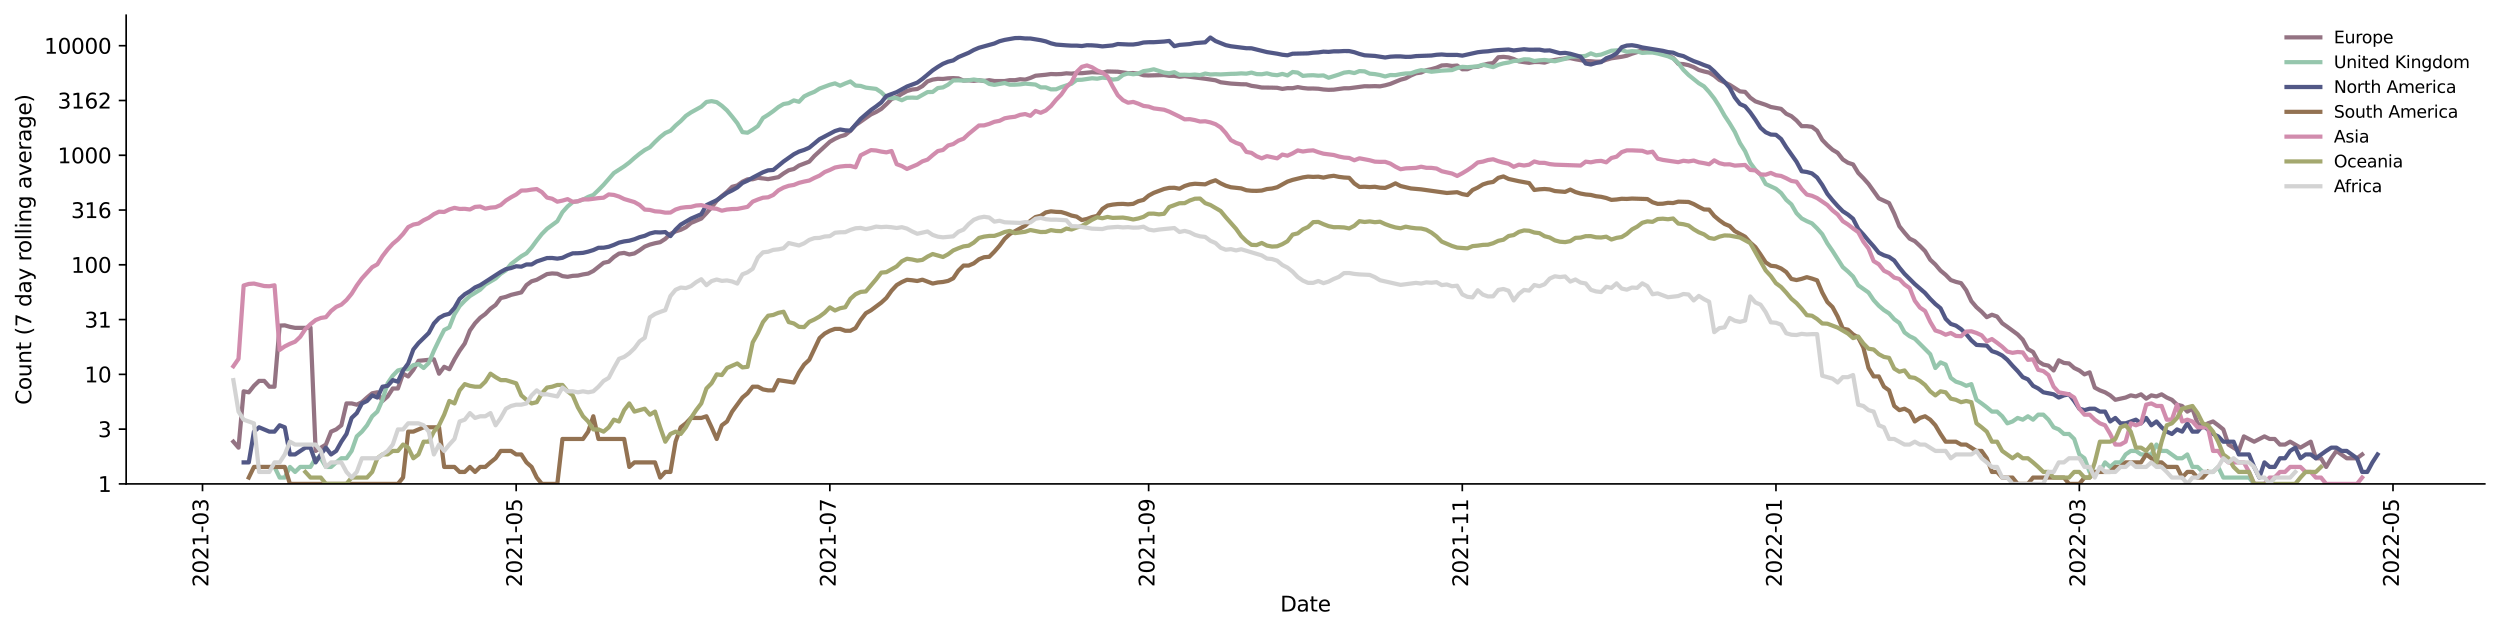 <?xml version="1.0" encoding="utf-8" standalone="no"?>
<!DOCTYPE svg PUBLIC "-//W3C//DTD SVG 1.1//EN"
  "http://www.w3.org/Graphics/SVG/1.1/DTD/svg11.dtd">
<svg xmlns:xlink="http://www.w3.org/1999/xlink" width="1182.891pt" height="298.621pt" viewBox="0 0 1182.891 298.621" xmlns="http://www.w3.org/2000/svg" version="1.1">
 <defs>
  <style type="text/css">*{stroke-linejoin: round; stroke-linecap: butt}</style>
 </defs>
 <g id="figure_1">
  <g id="patch_1">
   <path d="M 0 298.621 
L 1182.891 298.621 
L 1182.891 0 
L 0 0 
z
" style="fill: #ffffff"/>
  </g>
  <g id="axes_1">
   <g id="patch_2">
    <path d="M 59.691 228.96 
L 1175.691 228.96 
L 1175.691 7.2 
L 59.691 7.2 
z
" style="fill: #ffffff"/>
   </g>
   <g id="matplotlib.axis_1">
    <g id="xtick_1">
     <g id="line2d_1">
      <defs>
       <path id="mdca99e1dfe" d="M 0 0 
L 0 3.5 
" style="stroke: #000000; stroke-width: 0.8"/>
      </defs>
      <g>
       <use xlink:href="#mdca99e1dfe" x="95.82" y="228.96" style="stroke: #000000; stroke-width: 0.8"/>
      </g>
     </g>
     <g id="text_1">
      <!-- 2021-03 -->
      <g transform="translate(98.579 277.743)rotate(-90)scale(0.1 -0.1)">
       <defs>
        <path id="DejaVuSans-32" d="M 1228 531 
L 3431 531 
L 3431 0 
L 469 0 
L 469 531 
Q 828 903 1448 1529 
Q 2069 2156 2228 2338 
Q 2531 2678 2651 2914 
Q 2772 3150 2772 3378 
Q 2772 3750 2511 3984 
Q 2250 4219 1831 4219 
Q 1534 4219 1204 4116 
Q 875 4013 500 3803 
L 500 4441 
Q 881 4594 1212 4672 
Q 1544 4750 1819 4750 
Q 2544 4750 2975 4387 
Q 3406 4025 3406 3419 
Q 3406 3131 3298 2873 
Q 3191 2616 2906 2266 
Q 2828 2175 2409 1742 
Q 1991 1309 1228 531 
z
" transform="scale(0.016)"/>
        <path id="DejaVuSans-30" d="M 2034 4250 
Q 1547 4250 1301 3770 
Q 1056 3291 1056 2328 
Q 1056 1369 1301 889 
Q 1547 409 2034 409 
Q 2525 409 2770 889 
Q 3016 1369 3016 2328 
Q 3016 3291 2770 3770 
Q 2525 4250 2034 4250 
z
M 2034 4750 
Q 2819 4750 3233 4129 
Q 3647 3509 3647 2328 
Q 3647 1150 3233 529 
Q 2819 -91 2034 -91 
Q 1250 -91 836 529 
Q 422 1150 422 2328 
Q 422 3509 836 4129 
Q 1250 4750 2034 4750 
z
" transform="scale(0.016)"/>
        <path id="DejaVuSans-31" d="M 794 531 
L 1825 531 
L 1825 4091 
L 703 3866 
L 703 4441 
L 1819 4666 
L 2450 4666 
L 2450 531 
L 3481 531 
L 3481 0 
L 794 0 
L 794 531 
z
" transform="scale(0.016)"/>
        <path id="DejaVuSans-2d" d="M 313 2009 
L 1997 2009 
L 1997 1497 
L 313 1497 
L 313 2009 
z
" transform="scale(0.016)"/>
        <path id="DejaVuSans-33" d="M 2597 2516 
Q 3050 2419 3304 2112 
Q 3559 1806 3559 1356 
Q 3559 666 3084 287 
Q 2609 -91 1734 -91 
Q 1441 -91 1130 -33 
Q 819 25 488 141 
L 488 750 
Q 750 597 1062 519 
Q 1375 441 1716 441 
Q 2309 441 2620 675 
Q 2931 909 2931 1356 
Q 2931 1769 2642 2001 
Q 2353 2234 1838 2234 
L 1294 2234 
L 1294 2753 
L 1863 2753 
Q 2328 2753 2575 2939 
Q 2822 3125 2822 3475 
Q 2822 3834 2567 4026 
Q 2313 4219 1838 4219 
Q 1578 4219 1281 4162 
Q 984 4106 628 3988 
L 628 4550 
Q 988 4650 1302 4700 
Q 1616 4750 1894 4750 
Q 2613 4750 3031 4423 
Q 3450 4097 3450 3541 
Q 3450 3153 3228 2886 
Q 3006 2619 2597 2516 
z
" transform="scale(0.016)"/>
       </defs>
       <use xlink:href="#DejaVuSans-32"/>
       <use xlink:href="#DejaVuSans-30" x="63.623"/>
       <use xlink:href="#DejaVuSans-32" x="127.246"/>
       <use xlink:href="#DejaVuSans-31" x="190.869"/>
       <use xlink:href="#DejaVuSans-2d" x="254.492"/>
       <use xlink:href="#DejaVuSans-30" x="290.576"/>
       <use xlink:href="#DejaVuSans-33" x="354.199"/>
      </g>
     </g>
    </g>
    <g id="xtick_2">
     <g id="line2d_2">
      <g>
       <use xlink:href="#mdca99e1dfe" x="244.231" y="228.96" style="stroke: #000000; stroke-width: 0.8"/>
      </g>
     </g>
     <g id="text_2">
      <!-- 2021-05 -->
      <g transform="translate(246.99 277.743)rotate(-90)scale(0.1 -0.1)">
       <defs>
        <path id="DejaVuSans-35" d="M 691 4666 
L 3169 4666 
L 3169 4134 
L 1269 4134 
L 1269 2991 
Q 1406 3038 1543 3061 
Q 1681 3084 1819 3084 
Q 2600 3084 3056 2656 
Q 3513 2228 3513 1497 
Q 3513 744 3044 326 
Q 2575 -91 1722 -91 
Q 1428 -91 1123 -41 
Q 819 9 494 109 
L 494 744 
Q 775 591 1075 516 
Q 1375 441 1709 441 
Q 2250 441 2565 725 
Q 2881 1009 2881 1497 
Q 2881 1984 2565 2268 
Q 2250 2553 1709 2553 
Q 1456 2553 1204 2497 
Q 953 2441 691 2322 
L 691 4666 
z
" transform="scale(0.016)"/>
       </defs>
       <use xlink:href="#DejaVuSans-32"/>
       <use xlink:href="#DejaVuSans-30" x="63.623"/>
       <use xlink:href="#DejaVuSans-32" x="127.246"/>
       <use xlink:href="#DejaVuSans-31" x="190.869"/>
       <use xlink:href="#DejaVuSans-2d" x="254.492"/>
       <use xlink:href="#DejaVuSans-30" x="290.576"/>
       <use xlink:href="#DejaVuSans-35" x="354.199"/>
      </g>
     </g>
    </g>
    <g id="xtick_3">
     <g id="line2d_3">
      <g>
       <use xlink:href="#mdca99e1dfe" x="392.642" y="228.96" style="stroke: #000000; stroke-width: 0.8"/>
      </g>
     </g>
     <g id="text_3">
      <!-- 2021-07 -->
      <g transform="translate(395.401 277.743)rotate(-90)scale(0.1 -0.1)">
       <defs>
        <path id="DejaVuSans-37" d="M 525 4666 
L 3525 4666 
L 3525 4397 
L 1831 0 
L 1172 0 
L 2766 4134 
L 525 4134 
L 525 4666 
z
" transform="scale(0.016)"/>
       </defs>
       <use xlink:href="#DejaVuSans-32"/>
       <use xlink:href="#DejaVuSans-30" x="63.623"/>
       <use xlink:href="#DejaVuSans-32" x="127.246"/>
       <use xlink:href="#DejaVuSans-31" x="190.869"/>
       <use xlink:href="#DejaVuSans-2d" x="254.492"/>
       <use xlink:href="#DejaVuSans-30" x="290.576"/>
       <use xlink:href="#DejaVuSans-37" x="354.199"/>
      </g>
     </g>
    </g>
    <g id="xtick_4">
     <g id="line2d_4">
      <g>
       <use xlink:href="#mdca99e1dfe" x="543.485" y="228.96" style="stroke: #000000; stroke-width: 0.8"/>
      </g>
     </g>
     <g id="text_4">
      <!-- 2021-09 -->
      <g transform="translate(546.245 277.743)rotate(-90)scale(0.1 -0.1)">
       <defs>
        <path id="DejaVuSans-39" d="M 703 97 
L 703 672 
Q 941 559 1184 500 
Q 1428 441 1663 441 
Q 2288 441 2617 861 
Q 2947 1281 2994 2138 
Q 2813 1869 2534 1725 
Q 2256 1581 1919 1581 
Q 1219 1581 811 2004 
Q 403 2428 403 3163 
Q 403 3881 828 4315 
Q 1253 4750 1959 4750 
Q 2769 4750 3195 4129 
Q 3622 3509 3622 2328 
Q 3622 1225 3098 567 
Q 2575 -91 1691 -91 
Q 1453 -91 1209 -44 
Q 966 3 703 97 
z
M 1959 2075 
Q 2384 2075 2632 2365 
Q 2881 2656 2881 3163 
Q 2881 3666 2632 3958 
Q 2384 4250 1959 4250 
Q 1534 4250 1286 3958 
Q 1038 3666 1038 3163 
Q 1038 2656 1286 2365 
Q 1534 2075 1959 2075 
z
" transform="scale(0.016)"/>
       </defs>
       <use xlink:href="#DejaVuSans-32"/>
       <use xlink:href="#DejaVuSans-30" x="63.623"/>
       <use xlink:href="#DejaVuSans-32" x="127.246"/>
       <use xlink:href="#DejaVuSans-31" x="190.869"/>
       <use xlink:href="#DejaVuSans-2d" x="254.492"/>
       <use xlink:href="#DejaVuSans-30" x="290.576"/>
       <use xlink:href="#DejaVuSans-39" x="354.199"/>
      </g>
     </g>
    </g>
    <g id="xtick_5">
     <g id="line2d_5">
      <g>
       <use xlink:href="#mdca99e1dfe" x="691.896" y="228.96" style="stroke: #000000; stroke-width: 0.8"/>
      </g>
     </g>
     <g id="text_5">
      <!-- 2021-11 -->
      <g transform="translate(694.655 277.743)rotate(-90)scale(0.1 -0.1)">
       <use xlink:href="#DejaVuSans-32"/>
       <use xlink:href="#DejaVuSans-30" x="63.623"/>
       <use xlink:href="#DejaVuSans-32" x="127.246"/>
       <use xlink:href="#DejaVuSans-31" x="190.869"/>
       <use xlink:href="#DejaVuSans-2d" x="254.492"/>
       <use xlink:href="#DejaVuSans-31" x="290.576"/>
       <use xlink:href="#DejaVuSans-31" x="354.199"/>
      </g>
     </g>
    </g>
    <g id="xtick_6">
     <g id="line2d_6">
      <g>
       <use xlink:href="#mdca99e1dfe" x="840.307" y="228.96" style="stroke: #000000; stroke-width: 0.8"/>
      </g>
     </g>
     <g id="text_6">
      <!-- 2022-01 -->
      <g transform="translate(843.066 277.743)rotate(-90)scale(0.1 -0.1)">
       <use xlink:href="#DejaVuSans-32"/>
       <use xlink:href="#DejaVuSans-30" x="63.623"/>
       <use xlink:href="#DejaVuSans-32" x="127.246"/>
       <use xlink:href="#DejaVuSans-32" x="190.869"/>
       <use xlink:href="#DejaVuSans-2d" x="254.492"/>
       <use xlink:href="#DejaVuSans-30" x="290.576"/>
       <use xlink:href="#DejaVuSans-31" x="354.199"/>
      </g>
     </g>
    </g>
    <g id="xtick_7">
     <g id="line2d_7">
      <g>
       <use xlink:href="#mdca99e1dfe" x="983.852" y="228.96" style="stroke: #000000; stroke-width: 0.8"/>
      </g>
     </g>
     <g id="text_7">
      <!-- 2022-03 -->
      <g transform="translate(986.611 277.743)rotate(-90)scale(0.1 -0.1)">
       <use xlink:href="#DejaVuSans-32"/>
       <use xlink:href="#DejaVuSans-30" x="63.623"/>
       <use xlink:href="#DejaVuSans-32" x="127.246"/>
       <use xlink:href="#DejaVuSans-32" x="190.869"/>
       <use xlink:href="#DejaVuSans-2d" x="254.492"/>
       <use xlink:href="#DejaVuSans-30" x="290.576"/>
       <use xlink:href="#DejaVuSans-33" x="354.199"/>
      </g>
     </g>
    </g>
    <g id="xtick_8">
     <g id="line2d_8">
      <g>
       <use xlink:href="#mdca99e1dfe" x="1132.262" y="228.96" style="stroke: #000000; stroke-width: 0.8"/>
      </g>
     </g>
     <g id="text_8">
      <!-- 2022-05 -->
      <g transform="translate(1135.022 277.743)rotate(-90)scale(0.1 -0.1)">
       <use xlink:href="#DejaVuSans-32"/>
       <use xlink:href="#DejaVuSans-30" x="63.623"/>
       <use xlink:href="#DejaVuSans-32" x="127.246"/>
       <use xlink:href="#DejaVuSans-32" x="190.869"/>
       <use xlink:href="#DejaVuSans-2d" x="254.492"/>
       <use xlink:href="#DejaVuSans-30" x="290.576"/>
       <use xlink:href="#DejaVuSans-35" x="354.199"/>
      </g>
     </g>
    </g>
    <g id="text_9">
     <!-- Date -->
     <g transform="translate(605.74 289.341)scale(0.1 -0.1)">
      <defs>
       <path id="DejaVuSans-44" d="M 1259 4147 
L 1259 519 
L 2022 519 
Q 2988 519 3436 956 
Q 3884 1394 3884 2338 
Q 3884 3275 3436 3711 
Q 2988 4147 2022 4147 
L 1259 4147 
z
M 628 4666 
L 1925 4666 
Q 3281 4666 3915 4102 
Q 4550 3538 4550 2338 
Q 4550 1131 3912 565 
Q 3275 0 1925 0 
L 628 0 
L 628 4666 
z
" transform="scale(0.016)"/>
       <path id="DejaVuSans-61" d="M 2194 1759 
Q 1497 1759 1228 1600 
Q 959 1441 959 1056 
Q 959 750 1161 570 
Q 1363 391 1709 391 
Q 2188 391 2477 730 
Q 2766 1069 2766 1631 
L 2766 1759 
L 2194 1759 
z
M 3341 1997 
L 3341 0 
L 2766 0 
L 2766 531 
Q 2569 213 2275 61 
Q 1981 -91 1556 -91 
Q 1019 -91 701 211 
Q 384 513 384 1019 
Q 384 1609 779 1909 
Q 1175 2209 1959 2209 
L 2766 2209 
L 2766 2266 
Q 2766 2663 2505 2880 
Q 2244 3097 1772 3097 
Q 1472 3097 1187 3025 
Q 903 2953 641 2809 
L 641 3341 
Q 956 3463 1253 3523 
Q 1550 3584 1831 3584 
Q 2591 3584 2966 3190 
Q 3341 2797 3341 1997 
z
" transform="scale(0.016)"/>
       <path id="DejaVuSans-74" d="M 1172 4494 
L 1172 3500 
L 2356 3500 
L 2356 3053 
L 1172 3053 
L 1172 1153 
Q 1172 725 1289 603 
Q 1406 481 1766 481 
L 2356 481 
L 2356 0 
L 1766 0 
Q 1100 0 847 248 
Q 594 497 594 1153 
L 594 3053 
L 172 3053 
L 172 3500 
L 594 3500 
L 594 4494 
L 1172 4494 
z
" transform="scale(0.016)"/>
       <path id="DejaVuSans-65" d="M 3597 1894 
L 3597 1613 
L 953 1613 
Q 991 1019 1311 708 
Q 1631 397 2203 397 
Q 2534 397 2845 478 
Q 3156 559 3463 722 
L 3463 178 
Q 3153 47 2828 -22 
Q 2503 -91 2169 -91 
Q 1331 -91 842 396 
Q 353 884 353 1716 
Q 353 2575 817 3079 
Q 1281 3584 2069 3584 
Q 2775 3584 3186 3129 
Q 3597 2675 3597 1894 
z
M 3022 2063 
Q 3016 2534 2758 2815 
Q 2500 3097 2075 3097 
Q 1594 3097 1305 2825 
Q 1016 2553 972 2059 
L 3022 2063 
z
" transform="scale(0.016)"/>
      </defs>
      <use xlink:href="#DejaVuSans-44"/>
      <use xlink:href="#DejaVuSans-61" x="77.002"/>
      <use xlink:href="#DejaVuSans-74" x="138.281"/>
      <use xlink:href="#DejaVuSans-65" x="177.49"/>
     </g>
    </g>
   </g>
   <g id="matplotlib.axis_2">
    <g id="ytick_1">
     <g id="line2d_9">
      <defs>
       <path id="m7f6b7f572b" d="M 0 0 
L -3.5 0 
" style="stroke: #000000; stroke-width: 0.8"/>
      </defs>
      <g>
       <use xlink:href="#m7f6b7f572b" x="59.691" y="228.96" style="stroke: #000000; stroke-width: 0.8"/>
      </g>
     </g>
     <g id="text_10">
      <!-- 1 -->
      <g transform="translate(46.328 232.759)scale(0.1 -0.1)">
       <use xlink:href="#DejaVuSans-31"/>
      </g>
     </g>
    </g>
    <g id="ytick_2">
     <g id="line2d_10">
      <g>
       <use xlink:href="#m7f6b7f572b" x="59.691" y="203.043" style="stroke: #000000; stroke-width: 0.8"/>
      </g>
     </g>
     <g id="text_11">
      <!-- 3 -->
      <g transform="translate(46.328 206.843)scale(0.1 -0.1)">
       <use xlink:href="#DejaVuSans-33"/>
      </g>
     </g>
    </g>
    <g id="ytick_3">
     <g id="line2d_11">
      <g>
       <use xlink:href="#m7f6b7f572b" x="59.691" y="177.127" style="stroke: #000000; stroke-width: 0.8"/>
      </g>
     </g>
     <g id="text_12">
      <!-- 10 -->
      <g transform="translate(39.966 180.926)scale(0.1 -0.1)">
       <use xlink:href="#DejaVuSans-31"/>
       <use xlink:href="#DejaVuSans-30" x="63.623"/>
      </g>
     </g>
    </g>
    <g id="ytick_4">
     <g id="line2d_12">
      <g>
       <use xlink:href="#m7f6b7f572b" x="59.691" y="151.21" style="stroke: #000000; stroke-width: 0.8"/>
      </g>
     </g>
     <g id="text_13">
      <!-- 31 -->
      <g transform="translate(39.966 155.01)scale(0.1 -0.1)">
       <use xlink:href="#DejaVuSans-33"/>
       <use xlink:href="#DejaVuSans-31" x="63.623"/>
      </g>
     </g>
    </g>
    <g id="ytick_5">
     <g id="line2d_13">
      <g>
       <use xlink:href="#m7f6b7f572b" x="59.691" y="125.294" style="stroke: #000000; stroke-width: 0.8"/>
      </g>
     </g>
     <g id="text_14">
      <!-- 100 -->
      <g transform="translate(33.603 129.093)scale(0.1 -0.1)">
       <use xlink:href="#DejaVuSans-31"/>
       <use xlink:href="#DejaVuSans-30" x="63.623"/>
       <use xlink:href="#DejaVuSans-30" x="127.246"/>
      </g>
     </g>
    </g>
    <g id="ytick_6">
     <g id="line2d_14">
      <g>
       <use xlink:href="#m7f6b7f572b" x="59.691" y="99.377" style="stroke: #000000; stroke-width: 0.8"/>
      </g>
     </g>
     <g id="text_15">
      <!-- 316 -->
      <g transform="translate(33.603 103.177)scale(0.1 -0.1)">
       <defs>
        <path id="DejaVuSans-36" d="M 2113 2584 
Q 1688 2584 1439 2293 
Q 1191 2003 1191 1497 
Q 1191 994 1439 701 
Q 1688 409 2113 409 
Q 2538 409 2786 701 
Q 3034 994 3034 1497 
Q 3034 2003 2786 2293 
Q 2538 2584 2113 2584 
z
M 3366 4563 
L 3366 3988 
Q 3128 4100 2886 4159 
Q 2644 4219 2406 4219 
Q 1781 4219 1451 3797 
Q 1122 3375 1075 2522 
Q 1259 2794 1537 2939 
Q 1816 3084 2150 3084 
Q 2853 3084 3261 2657 
Q 3669 2231 3669 1497 
Q 3669 778 3244 343 
Q 2819 -91 2113 -91 
Q 1303 -91 875 529 
Q 447 1150 447 2328 
Q 447 3434 972 4092 
Q 1497 4750 2381 4750 
Q 2619 4750 2861 4703 
Q 3103 4656 3366 4563 
z
" transform="scale(0.016)"/>
       </defs>
       <use xlink:href="#DejaVuSans-33"/>
       <use xlink:href="#DejaVuSans-31" x="63.623"/>
       <use xlink:href="#DejaVuSans-36" x="127.246"/>
      </g>
     </g>
    </g>
    <g id="ytick_7">
     <g id="line2d_15">
      <g>
       <use xlink:href="#m7f6b7f572b" x="59.691" y="73.461" style="stroke: #000000; stroke-width: 0.8"/>
      </g>
     </g>
     <g id="text_16">
      <!-- 1000 -->
      <g transform="translate(27.241 77.26)scale(0.1 -0.1)">
       <use xlink:href="#DejaVuSans-31"/>
       <use xlink:href="#DejaVuSans-30" x="63.623"/>
       <use xlink:href="#DejaVuSans-30" x="127.246"/>
       <use xlink:href="#DejaVuSans-30" x="190.869"/>
      </g>
     </g>
    </g>
    <g id="ytick_8">
     <g id="line2d_16">
      <g>
       <use xlink:href="#m7f6b7f572b" x="59.691" y="47.544" style="stroke: #000000; stroke-width: 0.8"/>
      </g>
     </g>
     <g id="text_17">
      <!-- 3162 -->
      <g transform="translate(27.241 51.344)scale(0.1 -0.1)">
       <use xlink:href="#DejaVuSans-33"/>
       <use xlink:href="#DejaVuSans-31" x="63.623"/>
       <use xlink:href="#DejaVuSans-36" x="127.246"/>
       <use xlink:href="#DejaVuSans-32" x="190.869"/>
      </g>
     </g>
    </g>
    <g id="ytick_9">
     <g id="line2d_17">
      <g>
       <use xlink:href="#m7f6b7f572b" x="59.691" y="21.628" style="stroke: #000000; stroke-width: 0.8"/>
      </g>
     </g>
     <g id="text_18">
      <!-- 10000 -->
      <g transform="translate(20.878 25.427)scale(0.1 -0.1)">
       <use xlink:href="#DejaVuSans-31"/>
       <use xlink:href="#DejaVuSans-30" x="63.623"/>
       <use xlink:href="#DejaVuSans-30" x="127.246"/>
       <use xlink:href="#DejaVuSans-30" x="190.869"/>
       <use xlink:href="#DejaVuSans-30" x="254.492"/>
      </g>
     </g>
    </g>
    <g id="text_19">
     <!-- Count (7 day rolling average) -->
     <g transform="translate(14.798 191.548)rotate(-90)scale(0.1 -0.1)">
      <defs>
       <path id="DejaVuSans-43" d="M 4122 4306 
L 4122 3641 
Q 3803 3938 3442 4084 
Q 3081 4231 2675 4231 
Q 1875 4231 1450 3742 
Q 1025 3253 1025 2328 
Q 1025 1406 1450 917 
Q 1875 428 2675 428 
Q 3081 428 3442 575 
Q 3803 722 4122 1019 
L 4122 359 
Q 3791 134 3420 21 
Q 3050 -91 2638 -91 
Q 1578 -91 968 557 
Q 359 1206 359 2328 
Q 359 3453 968 4101 
Q 1578 4750 2638 4750 
Q 3056 4750 3426 4639 
Q 3797 4528 4122 4306 
z
" transform="scale(0.016)"/>
       <path id="DejaVuSans-6f" d="M 1959 3097 
Q 1497 3097 1228 2736 
Q 959 2375 959 1747 
Q 959 1119 1226 758 
Q 1494 397 1959 397 
Q 2419 397 2687 759 
Q 2956 1122 2956 1747 
Q 2956 2369 2687 2733 
Q 2419 3097 1959 3097 
z
M 1959 3584 
Q 2709 3584 3137 3096 
Q 3566 2609 3566 1747 
Q 3566 888 3137 398 
Q 2709 -91 1959 -91 
Q 1206 -91 779 398 
Q 353 888 353 1747 
Q 353 2609 779 3096 
Q 1206 3584 1959 3584 
z
" transform="scale(0.016)"/>
       <path id="DejaVuSans-75" d="M 544 1381 
L 544 3500 
L 1119 3500 
L 1119 1403 
Q 1119 906 1312 657 
Q 1506 409 1894 409 
Q 2359 409 2629 706 
Q 2900 1003 2900 1516 
L 2900 3500 
L 3475 3500 
L 3475 0 
L 2900 0 
L 2900 538 
Q 2691 219 2414 64 
Q 2138 -91 1772 -91 
Q 1169 -91 856 284 
Q 544 659 544 1381 
z
M 1991 3584 
L 1991 3584 
z
" transform="scale(0.016)"/>
       <path id="DejaVuSans-6e" d="M 3513 2113 
L 3513 0 
L 2938 0 
L 2938 2094 
Q 2938 2591 2744 2837 
Q 2550 3084 2163 3084 
Q 1697 3084 1428 2787 
Q 1159 2491 1159 1978 
L 1159 0 
L 581 0 
L 581 3500 
L 1159 3500 
L 1159 2956 
Q 1366 3272 1645 3428 
Q 1925 3584 2291 3584 
Q 2894 3584 3203 3211 
Q 3513 2838 3513 2113 
z
" transform="scale(0.016)"/>
       <path id="DejaVuSans-20" transform="scale(0.016)"/>
       <path id="DejaVuSans-28" d="M 1984 4856 
Q 1566 4138 1362 3434 
Q 1159 2731 1159 2009 
Q 1159 1288 1364 580 
Q 1569 -128 1984 -844 
L 1484 -844 
Q 1016 -109 783 600 
Q 550 1309 550 2009 
Q 550 2706 781 3412 
Q 1013 4119 1484 4856 
L 1984 4856 
z
" transform="scale(0.016)"/>
       <path id="DejaVuSans-64" d="M 2906 2969 
L 2906 4863 
L 3481 4863 
L 3481 0 
L 2906 0 
L 2906 525 
Q 2725 213 2448 61 
Q 2172 -91 1784 -91 
Q 1150 -91 751 415 
Q 353 922 353 1747 
Q 353 2572 751 3078 
Q 1150 3584 1784 3584 
Q 2172 3584 2448 3432 
Q 2725 3281 2906 2969 
z
M 947 1747 
Q 947 1113 1208 752 
Q 1469 391 1925 391 
Q 2381 391 2643 752 
Q 2906 1113 2906 1747 
Q 2906 2381 2643 2742 
Q 2381 3103 1925 3103 
Q 1469 3103 1208 2742 
Q 947 2381 947 1747 
z
" transform="scale(0.016)"/>
       <path id="DejaVuSans-79" d="M 2059 -325 
Q 1816 -950 1584 -1140 
Q 1353 -1331 966 -1331 
L 506 -1331 
L 506 -850 
L 844 -850 
Q 1081 -850 1212 -737 
Q 1344 -625 1503 -206 
L 1606 56 
L 191 3500 
L 800 3500 
L 1894 763 
L 2988 3500 
L 3597 3500 
L 2059 -325 
z
" transform="scale(0.016)"/>
       <path id="DejaVuSans-72" d="M 2631 2963 
Q 2534 3019 2420 3045 
Q 2306 3072 2169 3072 
Q 1681 3072 1420 2755 
Q 1159 2438 1159 1844 
L 1159 0 
L 581 0 
L 581 3500 
L 1159 3500 
L 1159 2956 
Q 1341 3275 1631 3429 
Q 1922 3584 2338 3584 
Q 2397 3584 2469 3576 
Q 2541 3569 2628 3553 
L 2631 2963 
z
" transform="scale(0.016)"/>
       <path id="DejaVuSans-6c" d="M 603 4863 
L 1178 4863 
L 1178 0 
L 603 0 
L 603 4863 
z
" transform="scale(0.016)"/>
       <path id="DejaVuSans-69" d="M 603 3500 
L 1178 3500 
L 1178 0 
L 603 0 
L 603 3500 
z
M 603 4863 
L 1178 4863 
L 1178 4134 
L 603 4134 
L 603 4863 
z
" transform="scale(0.016)"/>
       <path id="DejaVuSans-67" d="M 2906 1791 
Q 2906 2416 2648 2759 
Q 2391 3103 1925 3103 
Q 1463 3103 1205 2759 
Q 947 2416 947 1791 
Q 947 1169 1205 825 
Q 1463 481 1925 481 
Q 2391 481 2648 825 
Q 2906 1169 2906 1791 
z
M 3481 434 
Q 3481 -459 3084 -895 
Q 2688 -1331 1869 -1331 
Q 1566 -1331 1297 -1286 
Q 1028 -1241 775 -1147 
L 775 -588 
Q 1028 -725 1275 -790 
Q 1522 -856 1778 -856 
Q 2344 -856 2625 -561 
Q 2906 -266 2906 331 
L 2906 616 
Q 2728 306 2450 153 
Q 2172 0 1784 0 
Q 1141 0 747 490 
Q 353 981 353 1791 
Q 353 2603 747 3093 
Q 1141 3584 1784 3584 
Q 2172 3584 2450 3431 
Q 2728 3278 2906 2969 
L 2906 3500 
L 3481 3500 
L 3481 434 
z
" transform="scale(0.016)"/>
       <path id="DejaVuSans-76" d="M 191 3500 
L 800 3500 
L 1894 563 
L 2988 3500 
L 3597 3500 
L 2284 0 
L 1503 0 
L 191 3500 
z
" transform="scale(0.016)"/>
       <path id="DejaVuSans-29" d="M 513 4856 
L 1013 4856 
Q 1481 4119 1714 3412 
Q 1947 2706 1947 2009 
Q 1947 1309 1714 600 
Q 1481 -109 1013 -844 
L 513 -844 
Q 928 -128 1133 580 
Q 1338 1288 1338 2009 
Q 1338 2731 1133 3434 
Q 928 4138 513 4856 
z
" transform="scale(0.016)"/>
      </defs>
      <use xlink:href="#DejaVuSans-43"/>
      <use xlink:href="#DejaVuSans-6f" x="69.824"/>
      <use xlink:href="#DejaVuSans-75" x="131.006"/>
      <use xlink:href="#DejaVuSans-6e" x="194.385"/>
      <use xlink:href="#DejaVuSans-74" x="257.764"/>
      <use xlink:href="#DejaVuSans-20" x="296.973"/>
      <use xlink:href="#DejaVuSans-28" x="328.76"/>
      <use xlink:href="#DejaVuSans-37" x="367.773"/>
      <use xlink:href="#DejaVuSans-20" x="431.396"/>
      <use xlink:href="#DejaVuSans-64" x="463.184"/>
      <use xlink:href="#DejaVuSans-61" x="526.66"/>
      <use xlink:href="#DejaVuSans-79" x="587.939"/>
      <use xlink:href="#DejaVuSans-20" x="647.119"/>
      <use xlink:href="#DejaVuSans-72" x="678.906"/>
      <use xlink:href="#DejaVuSans-6f" x="717.77"/>
      <use xlink:href="#DejaVuSans-6c" x="778.951"/>
      <use xlink:href="#DejaVuSans-6c" x="806.734"/>
      <use xlink:href="#DejaVuSans-69" x="834.518"/>
      <use xlink:href="#DejaVuSans-6e" x="862.301"/>
      <use xlink:href="#DejaVuSans-67" x="925.68"/>
      <use xlink:href="#DejaVuSans-20" x="989.156"/>
      <use xlink:href="#DejaVuSans-61" x="1020.943"/>
      <use xlink:href="#DejaVuSans-76" x="1082.223"/>
      <use xlink:href="#DejaVuSans-65" x="1141.402"/>
      <use xlink:href="#DejaVuSans-72" x="1202.926"/>
      <use xlink:href="#DejaVuSans-61" x="1244.039"/>
      <use xlink:href="#DejaVuSans-67" x="1305.318"/>
      <use xlink:href="#DejaVuSans-65" x="1368.795"/>
      <use xlink:href="#DejaVuSans-29" x="1430.318"/>
     </g>
    </g>
   </g>
   <g id="line2d_18">
    <path d="M 110.418 208.986 
L 112.851 211.804 
L 115.284 185.156 
L 117.717 185.62 
L 120.15 182.556 
L 122.583 180.225 
L 125.016 180.225 
L 127.449 182.969 
L 129.882 182.969 
L 132.315 154.065 
L 134.748 153.949 
L 137.18 154.649 
L 139.613 155.128 
L 144.479 155.128 
L 146.912 155.008 
L 149.345 213.357 
L 154.211 210.351 
L 156.644 204.229 
L 159.077 203.182 
L 161.51 201.223 
L 163.943 190.879 
L 166.376 190.879 
L 168.809 191.479 
L 171.242 190.294 
L 173.675 188.096 
L 176.108 186.094 
L 178.541 185.62 
L 180.974 189.724 
L 183.407 187.579 
L 185.84 183.818 
L 188.273 183.818 
L 190.706 176.808 
L 193.139 178.113 
L 195.572 174.981 
L 198.005 170.732 
L 205.303 170.017 
L 207.736 176.808 
L 210.169 173.565 
L 212.602 174.691 
L 215.035 170.017 
L 217.468 165.952 
L 219.901 162.51 
L 222.334 156.372 
L 224.767 152.939 
L 227.2 150.349 
L 229.633 148.562 
L 232.066 146.082 
L 234.499 144.292 
L 236.932 141.026 
L 239.365 140.451 
L 241.798 139.525 
L 246.664 138.346 
L 249.097 134.893 
L 251.53 133.094 
L 253.963 132.378 
L 258.829 129.683 
L 261.262 129.372 
L 263.695 129.527 
L 266.128 130.641 
L 268.56 130.97 
L 270.993 130.519 
L 273.426 130.398 
L 275.859 129.84 
L 278.292 129.45 
L 280.725 128.208 
L 285.591 124.349 
L 288.024 123.831 
L 290.457 121.623 
L 292.89 119.99 
L 295.323 119.662 
L 297.756 120.4 
L 300.189 119.914 
L 302.622 118.42 
L 305.055 116.687 
L 307.488 115.721 
L 309.921 115.079 
L 312.354 114.594 
L 314.787 113.03 
L 317.22 110.66 
L 319.653 109.483 
L 322.086 108.731 
L 324.519 107.516 
L 326.952 105.48 
L 331.818 103.417 
L 334.25 100.844 
L 336.683 98.099 
L 339.116 94.973 
L 341.549 92.776 
L 343.982 90.788 
L 346.415 88.38 
L 348.848 87.753 
L 351.281 85.98 
L 353.714 84.853 
L 356.147 84.821 
L 358.58 84.124 
L 363.446 84.757 
L 368.312 83.821 
L 370.745 82.058 
L 373.178 80.563 
L 375.611 79.954 
L 378.044 78.336 
L 382.91 76.474 
L 385.343 73.788 
L 392.642 67.085 
L 395.075 65.676 
L 397.507 64.56 
L 399.94 63.844 
L 402.373 61.884 
L 404.806 59.233 
L 412.105 54.129 
L 414.538 52.992 
L 416.971 51.536 
L 419.404 49.289 
L 421.837 46.846 
L 424.27 45.934 
L 426.703 44.417 
L 429.136 43.081 
L 431.569 42.374 
L 434.002 42.113 
L 436.435 40.744 
L 438.868 38.506 
L 441.301 37.663 
L 443.734 37.289 
L 446.167 37.353 
L 448.6 37.057 
L 451.033 36.96 
L 453.466 37.098 
L 455.899 38.131 
L 458.332 38.003 
L 460.765 38.256 
L 463.197 37.956 
L 465.63 38.343 
L 468.063 37.933 
L 470.496 38.342 
L 475.362 38.334 
L 477.795 37.921 
L 480.228 37.947 
L 482.661 37.482 
L 485.094 37.67 
L 487.527 36.877 
L 489.96 35.836 
L 494.826 35.368 
L 497.259 35.025 
L 499.692 35.117 
L 502.125 35.02 
L 504.558 34.689 
L 506.991 34.839 
L 509.424 34.567 
L 511.857 34.628 
L 516.723 34.168 
L 521.589 34.387 
L 524.022 33.811 
L 528.887 33.94 
L 533.753 34.614 
L 536.186 34.566 
L 538.619 34.858 
L 541.052 35.592 
L 543.485 35.704 
L 550.784 35.505 
L 553.217 35.875 
L 555.65 35.88 
L 558.083 36.303 
L 560.516 36.027 
L 570.248 37.266 
L 575.114 37.989 
L 577.547 38.927 
L 582.413 39.544 
L 587.279 39.852 
L 589.712 39.898 
L 592.145 40.612 
L 594.577 40.947 
L 597.01 41.412 
L 601.876 41.474 
L 604.309 41.547 
L 606.742 42.065 
L 609.175 41.695 
L 611.608 41.735 
L 614.041 41.214 
L 616.474 41.637 
L 618.907 41.895 
L 621.34 41.878 
L 623.773 41.987 
L 626.206 42.341 
L 628.639 42.502 
L 631.072 42.429 
L 635.938 41.771 
L 638.371 41.757 
L 645.67 40.797 
L 648.103 40.834 
L 650.536 40.752 
L 652.969 40.853 
L 655.402 40.363 
L 657.835 39.697 
L 662.7 37.712 
L 665.133 37.063 
L 667.566 35.723 
L 669.999 34.666 
L 672.432 34.323 
L 674.865 33.214 
L 677.298 32.715 
L 679.731 32.033 
L 682.164 30.973 
L 684.597 30.844 
L 687.03 31.216 
L 689.463 31.013 
L 691.896 32.774 
L 694.329 32.739 
L 696.762 31.759 
L 699.195 31.587 
L 701.628 30.79 
L 704.061 30.155 
L 706.494 29.84 
L 708.927 27.099 
L 711.36 26.908 
L 713.793 27.174 
L 716.226 27.915 
L 718.659 29.053 
L 723.525 29.721 
L 725.957 29.356 
L 728.39 29.349 
L 730.823 29.628 
L 733.256 28.83 
L 735.689 28.34 
L 740.555 27.631 
L 742.988 27.494 
L 745.421 28.027 
L 750.287 28.891 
L 752.72 28.961 
L 755.153 29.178 
L 757.586 29.13 
L 760.019 28.29 
L 762.452 27.58 
L 767.318 26.864 
L 769.751 26.358 
L 772.184 25.412 
L 774.617 24.651 
L 777.05 23.582 
L 779.483 24.184 
L 786.782 25.198 
L 789.214 26.138 
L 791.647 27.397 
L 794.08 30.178 
L 796.513 30.327 
L 798.946 30.834 
L 801.379 31.741 
L 803.812 33.1 
L 806.245 33.8 
L 808.678 34.374 
L 811.111 35.796 
L 813.544 37.817 
L 818.41 40.14 
L 823.276 43.241 
L 825.709 43.476 
L 828.142 46.208 
L 830.575 47.96 
L 835.441 49.598 
L 837.874 50.614 
L 842.74 51.511 
L 845.173 53.829 
L 847.606 54.959 
L 850.039 57.015 
L 852.472 59.707 
L 854.904 59.689 
L 857.337 60.009 
L 859.77 61.844 
L 862.203 66.187 
L 864.636 68.723 
L 867.069 70.864 
L 869.502 72.329 
L 871.935 75.426 
L 874.368 76.999 
L 876.801 77.795 
L 879.234 81.814 
L 881.667 84.3 
L 884.1 87.024 
L 888.966 93.847 
L 893.832 96.087 
L 896.265 101.095 
L 898.698 107.054 
L 901.131 110.096 
L 903.564 112.918 
L 905.997 114.099 
L 908.43 116.36 
L 910.863 118.826 
L 913.296 122.887 
L 915.729 125.166 
L 918.162 128.026 
L 920.594 130.037 
L 923.027 132.511 
L 925.46 133.369 
L 927.893 133.976 
L 930.326 137.336 
L 932.759 142.496 
L 935.192 145.365 
L 937.625 147.502 
L 940.058 150.057 
L 942.491 148.926 
L 944.924 149.769 
L 947.357 152.939 
L 949.79 154.649 
L 954.656 158.238 
L 957.089 160.734 
L 959.522 165.182 
L 961.955 166.547 
L 964.388 170.975 
L 966.821 172.493 
L 969.254 173.023 
L 971.687 175.276 
L 974.12 170.491 
L 976.553 171.721 
L 978.986 171.976 
L 981.419 174.121 
L 983.852 175.276 
L 986.284 177.127 
L 988.717 176.182 
L 991.15 183.39 
L 993.583 184.701 
L 996.016 185.62 
L 998.449 187.073 
L 1000.882 189.169 
L 1005.748 188.096 
L 1008.181 187.073 
L 1010.614 187.579 
L 1013.047 186.578 
L 1015.48 188.626 
L 1017.913 187.073 
L 1020.346 187.579 
L 1022.779 186.578 
L 1025.212 188.096 
L 1027.645 189.169 
L 1030.078 191.479 
L 1032.511 192.096 
L 1034.944 194.748 
L 1037.377 193.383 
L 1039.81 200.305 
L 1042.243 202.182 
L 1044.676 200.305 
L 1047.109 199.422 
L 1049.542 201.223 
L 1051.974 203.182 
L 1054.407 210.351 
L 1059.273 213.357 
L 1061.706 206.482 
L 1066.572 208.986 
L 1071.438 206.482 
L 1073.871 207.699 
L 1076.304 207.699 
L 1078.737 210.351 
L 1081.17 210.351 
L 1083.603 208.986 
L 1088.469 211.804 
L 1093.335 208.986 
L 1095.768 216.827 
L 1098.201 216.827 
L 1100.634 220.931 
L 1103.067 216.827 
L 1105.5 213.357 
L 1110.366 216.827 
L 1115.232 216.827 
L 1117.664 215.025 
L 1117.664 215.025 
" clip-path="url(#pb981a0216c)" style="fill: none; stroke: #947383; stroke-width: 2; stroke-linecap: square"/>
   </g>
   <g id="line2d_19">
    <path d="M 129.882 220.931 
L 132.315 225.954 
L 134.748 225.954 
L 137.18 220.931 
L 139.613 223.303 
L 142.046 220.931 
L 146.912 220.931 
L 149.345 216.827 
L 151.778 216.827 
L 154.211 220.931 
L 156.644 220.931 
L 159.077 218.785 
L 161.51 216.827 
L 163.943 216.827 
L 166.376 213.357 
L 168.809 206.482 
L 171.242 204.229 
L 173.675 201.223 
L 176.108 196.963 
L 178.541 194.748 
L 180.974 189.169 
L 183.407 181.36 
L 185.84 177.78 
L 188.273 175.276 
L 190.706 174.691 
L 193.139 174.691 
L 195.572 172.756 
L 198.005 172.233 
L 200.438 174.121 
L 202.87 171.721 
L 205.303 165.952 
L 207.736 160.89 
L 210.169 156.118 
L 212.602 154.888 
L 215.035 148.743 
L 217.468 144.822 
L 219.901 142.29 
L 222.334 140.076 
L 227.2 137.063 
L 229.633 134.648 
L 234.499 131.77 
L 236.932 129.488 
L 239.365 127.917 
L 241.798 124.911 
L 246.664 121.243 
L 249.097 119.838 
L 251.53 117.108 
L 253.963 113.788 
L 256.396 110.71 
L 258.829 108.258 
L 263.695 104.68 
L 266.128 100.371 
L 268.56 97.67 
L 270.993 95.618 
L 273.426 95.225 
L 275.859 94.452 
L 278.292 93.166 
L 280.725 92.244 
L 283.158 89.916 
L 285.591 87.433 
L 290.457 81.865 
L 295.323 78.714 
L 297.756 76.882 
L 300.189 74.731 
L 302.622 72.743 
L 305.055 70.993 
L 307.488 69.683 
L 309.921 67.167 
L 312.354 64.856 
L 314.787 62.931 
L 317.22 61.871 
L 319.653 59.408 
L 322.086 57.302 
L 324.519 54.832 
L 326.952 53.185 
L 331.818 50.497 
L 334.25 48.251 
L 336.683 47.849 
L 339.116 48.327 
L 341.549 50.057 
L 343.982 52.252 
L 346.415 55.172 
L 348.848 58.28 
L 351.281 62.514 
L 353.714 62.801 
L 356.147 61.371 
L 358.58 59.667 
L 361.013 55.806 
L 363.446 54.301 
L 365.879 52.579 
L 368.312 50.652 
L 370.745 49.222 
L 373.178 48.81 
L 375.611 47.515 
L 378.044 48.161 
L 380.477 45.611 
L 382.91 44.41 
L 385.343 43.432 
L 387.776 41.911 
L 392.642 40.105 
L 395.075 39.447 
L 397.507 40.549 
L 399.94 39.474 
L 402.373 38.538 
L 404.806 40.494 
L 407.239 40.659 
L 409.672 41.459 
L 414.538 42.061 
L 416.971 43.662 
L 419.404 46.019 
L 421.837 46.423 
L 424.27 46.424 
L 426.703 47.425 
L 429.136 46.262 
L 431.569 46.184 
L 434.002 46.289 
L 438.868 43.564 
L 441.301 43.501 
L 443.734 41.658 
L 446.167 41.354 
L 448.6 40.049 
L 451.033 38.058 
L 453.466 38.021 
L 455.899 38.127 
L 458.332 37.979 
L 460.765 37.62 
L 463.197 38.011 
L 465.63 38.211 
L 468.063 39.698 
L 470.496 40.163 
L 475.362 39.286 
L 477.795 40.072 
L 480.228 40.06 
L 482.661 39.91 
L 485.094 39.564 
L 489.96 40.009 
L 492.393 41.324 
L 494.826 41.353 
L 497.259 42.281 
L 499.692 42.253 
L 502.125 41.237 
L 506.991 39.631 
L 509.424 37.82 
L 511.857 37.735 
L 516.723 37.025 
L 519.156 37.245 
L 521.589 36.738 
L 524.022 36.947 
L 526.455 37.67 
L 528.887 37.373 
L 531.32 35.498 
L 533.753 34.722 
L 536.186 35.138 
L 538.619 34.799 
L 541.052 33.659 
L 543.485 33.328 
L 545.918 32.784 
L 550.784 34.334 
L 553.217 34.656 
L 555.65 34.158 
L 558.083 35.411 
L 560.516 35.355 
L 562.949 35.457 
L 565.382 35.281 
L 567.815 35.545 
L 570.248 34.804 
L 572.681 35.238 
L 575.114 35.119 
L 577.547 35.219 
L 582.413 34.948 
L 584.846 34.902 
L 587.279 34.71 
L 589.712 34.859 
L 592.145 34.349 
L 594.577 35.058 
L 597.01 35.135 
L 599.443 34.69 
L 601.876 35.328 
L 604.309 35.585 
L 606.742 34.969 
L 609.175 35.685 
L 611.608 34.06 
L 614.041 34.348 
L 616.474 35.909 
L 618.907 35.669 
L 621.34 35.589 
L 623.773 35.823 
L 626.206 35.68 
L 628.639 36.791 
L 633.505 35.278 
L 635.938 34.371 
L 638.371 34.066 
L 640.804 34.575 
L 643.237 33.635 
L 645.67 33.767 
L 648.103 34.85 
L 650.536 35.066 
L 652.969 35.507 
L 655.402 36.186 
L 657.835 35.506 
L 660.267 35.548 
L 662.7 35.079 
L 665.133 34.763 
L 667.566 34.682 
L 669.999 33.822 
L 672.432 33.205 
L 674.865 33.482 
L 677.298 33.951 
L 682.164 33.422 
L 687.03 33.16 
L 689.463 32.215 
L 691.896 31.63 
L 694.329 31.795 
L 699.195 31.4 
L 701.628 30.617 
L 706.494 31.757 
L 708.927 30.669 
L 711.36 29.981 
L 713.793 29.574 
L 716.226 28.852 
L 718.659 28.7 
L 721.092 28.053 
L 723.525 28.126 
L 725.957 28.864 
L 728.39 28.531 
L 730.823 28.373 
L 735.689 28.99 
L 740.555 27.819 
L 742.988 26.827 
L 747.854 26.65 
L 750.287 26.435 
L 752.72 25.256 
L 755.153 26.168 
L 757.586 25.836 
L 762.452 24.007 
L 767.318 23.675 
L 769.751 24.517 
L 772.184 24.214 
L 774.617 24.315 
L 777.05 25.049 
L 779.483 24.859 
L 781.916 24.855 
L 784.349 25.322 
L 789.214 26.625 
L 791.647 27.68 
L 794.08 29.872 
L 796.513 33.05 
L 798.946 35.466 
L 803.812 39.382 
L 806.245 40.857 
L 808.678 43.519 
L 811.111 46.61 
L 813.544 50.381 
L 815.977 54.699 
L 818.41 58.378 
L 820.843 62.411 
L 823.276 67.699 
L 825.709 71.545 
L 828.142 77.059 
L 830.575 80.352 
L 833.008 82.703 
L 835.441 87.042 
L 840.307 89.323 
L 842.74 91.329 
L 845.173 94.559 
L 847.606 96.702 
L 850.039 100.876 
L 852.472 103.356 
L 854.904 104.642 
L 857.337 105.694 
L 859.77 108.063 
L 862.203 110.812 
L 864.636 115.201 
L 867.069 118.73 
L 871.935 126.381 
L 874.368 128.466 
L 876.801 130.846 
L 879.234 134.991 
L 884.1 138.404 
L 886.533 142.018 
L 888.966 144.669 
L 891.399 146.739 
L 893.832 148.292 
L 896.265 151.044 
L 898.698 152.829 
L 901.131 157.286 
L 903.564 159.088 
L 905.997 160.273 
L 913.296 167.575 
L 915.729 174.121 
L 918.162 171.47 
L 920.594 172.493 
L 923.027 178.795 
L 925.46 180.597 
L 927.893 181.36 
L 930.326 182.556 
L 932.759 181.752 
L 935.192 189.169 
L 937.625 190.879 
L 940.058 192.73 
L 942.491 194.748 
L 944.924 194.748 
L 947.357 196.963 
L 949.79 200.305 
L 952.223 199.422 
L 954.656 197.753 
L 957.089 198.572 
L 959.522 196.963 
L 961.955 198.572 
L 964.388 196.2 
L 966.821 196.2 
L 969.254 198.572 
L 971.687 202.182 
L 974.12 203.182 
L 976.553 205.328 
L 978.986 205.328 
L 981.419 207.699 
L 983.852 215.025 
L 986.284 216.827 
L 988.717 223.303 
L 993.583 223.303 
L 996.016 218.785 
L 998.449 220.931 
L 1000.882 218.785 
L 1003.315 218.785 
L 1005.748 215.025 
L 1008.181 213.357 
L 1010.614 213.357 
L 1013.047 215.025 
L 1017.913 215.025 
L 1020.346 210.351 
L 1022.779 213.357 
L 1025.212 213.357 
L 1030.078 216.827 
L 1032.511 216.827 
L 1034.944 215.025 
L 1037.377 220.931 
L 1039.81 220.931 
L 1042.243 223.303 
L 1047.109 223.303 
L 1049.542 220.931 
L 1051.974 225.954 
L 1064.139 225.954 
L 1066.572 228.96 
L 1073.871 228.96 
L 1076.304 225.954 
L 1076.304 225.954 
" clip-path="url(#pb981a0216c)" style="fill: none; stroke: #96c6ad; stroke-width: 2; stroke-linecap: square"/>
   </g>
   <g id="line2d_20">
    <path d="M 115.284 218.785 
L 117.717 218.785 
L 120.15 204.229 
L 122.583 202.182 
L 127.449 204.229 
L 129.882 204.229 
L 132.315 201.223 
L 134.748 202.182 
L 137.18 215.025 
L 139.613 215.025 
L 144.479 211.804 
L 146.912 211.804 
L 149.345 218.785 
L 151.778 215.025 
L 154.211 211.804 
L 156.644 215.025 
L 159.077 213.357 
L 161.51 208.986 
L 163.943 205.328 
L 166.376 197.753 
L 168.809 195.462 
L 171.242 190.879 
L 173.675 189.724 
L 176.108 187.073 
L 178.541 188.096 
L 180.974 182.969 
L 183.407 182.556 
L 185.84 179.859 
L 188.273 180.597 
L 190.706 175.276 
L 193.139 171.976 
L 195.572 165.372 
L 198.005 162.342 
L 202.87 157.554 
L 205.303 153.049 
L 207.736 150.447 
L 210.169 149.111 
L 212.602 148.472 
L 215.035 145.68 
L 217.468 141.418 
L 219.901 139.224 
L 222.334 137.779 
L 224.767 136.003 
L 227.2 134.942 
L 236.932 128.652 
L 239.365 127.346 
L 241.798 126.824 
L 244.231 125.98 
L 246.664 126.179 
L 249.097 125.134 
L 251.53 125.134 
L 253.963 123.711 
L 258.829 122.092 
L 261.262 122.064 
L 263.695 122.373 
L 266.128 121.981 
L 268.56 120.818 
L 270.993 119.863 
L 273.426 119.812 
L 275.859 119.637 
L 278.292 119.069 
L 280.725 118.325 
L 283.158 117.242 
L 285.591 117.198 
L 288.024 116.753 
L 290.457 115.868 
L 292.89 114.794 
L 295.323 114.217 
L 297.756 113.885 
L 300.189 113.198 
L 302.622 112.224 
L 305.055 111.585 
L 307.488 110.476 
L 309.921 109.884 
L 312.354 109.982 
L 314.787 109.804 
L 317.22 111.726 
L 319.653 108.654 
L 322.086 106.28 
L 326.952 103.441 
L 331.818 101.338 
L 334.25 97.066 
L 339.116 94.707 
L 343.982 91.286 
L 346.415 90.097 
L 348.848 88.713 
L 351.281 86.571 
L 353.714 85.475 
L 356.147 84.057 
L 361.013 81.504 
L 363.446 80.607 
L 365.879 80.414 
L 370.745 76.412 
L 375.611 72.984 
L 378.044 71.723 
L 380.477 70.939 
L 382.91 69.875 
L 387.776 65.839 
L 395.075 62.006 
L 397.507 61.255 
L 399.94 61.666 
L 402.373 61.79 
L 407.239 56.219 
L 412.105 52.06 
L 414.538 50.347 
L 416.971 48.466 
L 419.404 45.414 
L 424.27 43.592 
L 429.136 40.933 
L 434.002 39.105 
L 436.435 37.332 
L 441.301 33.283 
L 443.734 31.652 
L 446.167 30.184 
L 448.6 29.188 
L 451.033 28.579 
L 453.466 27.016 
L 458.332 24.978 
L 460.765 23.636 
L 463.197 22.607 
L 470.496 20.578 
L 472.929 19.509 
L 475.362 18.876 
L 480.228 18.022 
L 482.661 17.956 
L 485.094 18.197 
L 487.527 18.219 
L 492.393 19.015 
L 494.826 19.578 
L 497.259 20.495 
L 499.692 21.088 
L 504.558 21.45 
L 506.991 21.596 
L 509.424 21.584 
L 511.857 21.786 
L 514.29 21.397 
L 516.723 21.457 
L 519.156 21.634 
L 521.589 21.952 
L 526.455 21.496 
L 528.887 20.825 
L 533.753 21.047 
L 536.186 21.052 
L 538.619 20.72 
L 541.052 20.114 
L 543.485 19.975 
L 545.918 19.967 
L 550.784 19.654 
L 553.217 19.366 
L 555.65 21.849 
L 558.083 21.244 
L 562.949 20.859 
L 565.382 20.387 
L 570.248 20.027 
L 572.681 17.76 
L 575.114 19.416 
L 579.98 21.361 
L 582.413 21.893 
L 589.712 22.815 
L 592.145 22.847 
L 599.443 24.641 
L 604.309 25.409 
L 606.742 25.901 
L 609.175 26.165 
L 611.608 25.417 
L 618.907 25.251 
L 621.34 24.931 
L 623.773 24.798 
L 626.206 24.441 
L 628.639 24.552 
L 631.072 24.291 
L 633.505 24.285 
L 635.938 24.148 
L 638.371 24.169 
L 640.804 24.704 
L 643.237 25.529 
L 645.67 26.164 
L 650.536 26.461 
L 655.402 27.203 
L 657.835 26.824 
L 660.267 26.688 
L 662.7 26.691 
L 665.133 26.905 
L 667.566 26.872 
L 669.999 26.538 
L 677.298 26.27 
L 679.731 25.919 
L 682.164 25.774 
L 684.597 25.992 
L 689.463 25.985 
L 691.896 26.329 
L 699.195 24.718 
L 701.628 24.435 
L 704.061 24.266 
L 706.494 23.917 
L 708.927 23.703 
L 713.793 23.416 
L 716.226 23.863 
L 721.092 23.279 
L 723.525 23.532 
L 728.39 23.478 
L 730.823 23.94 
L 733.256 23.841 
L 738.122 25.172 
L 740.555 25.018 
L 742.988 25.444 
L 747.854 26.812 
L 750.287 30.044 
L 752.72 30.507 
L 755.153 29.782 
L 757.586 29.388 
L 760.019 27.576 
L 762.452 26.666 
L 764.885 25.297 
L 767.318 22.329 
L 769.751 21.552 
L 772.184 21.396 
L 774.617 21.791 
L 777.05 22.443 
L 786.782 24.045 
L 789.214 24.639 
L 791.647 24.916 
L 794.08 25.965 
L 796.513 26.551 
L 798.946 27.803 
L 801.379 28.915 
L 803.812 29.775 
L 806.245 30.778 
L 808.678 31.64 
L 811.111 33.795 
L 813.544 36.366 
L 815.977 38.733 
L 818.41 41.558 
L 820.843 46.13 
L 823.276 49.223 
L 825.709 50.304 
L 828.142 53.185 
L 830.575 56.645 
L 833.008 60.439 
L 835.441 62.583 
L 837.874 63.66 
L 840.307 63.789 
L 842.74 65.772 
L 845.173 69.64 
L 850.039 76.537 
L 852.472 81.04 
L 854.904 81.371 
L 857.337 82.053 
L 859.77 83.99 
L 862.203 87.505 
L 864.636 91.738 
L 867.069 94.756 
L 869.502 97.473 
L 871.935 99.96 
L 874.368 101.527 
L 876.801 103.526 
L 879.234 108.318 
L 881.667 110.964 
L 884.1 113.866 
L 886.533 116.578 
L 888.966 119.587 
L 891.399 120.791 
L 893.832 121.568 
L 896.265 123.266 
L 898.698 126.619 
L 901.131 129.566 
L 905.997 134.405 
L 910.863 138.635 
L 913.296 141.418 
L 915.729 143.848 
L 918.162 145.84 
L 920.594 150.843 
L 923.027 153.271 
L 925.46 154.065 
L 927.893 155.742 
L 930.326 158.1 
L 932.759 161.046 
L 935.192 163.192 
L 940.058 163.541 
L 942.491 166.148 
L 944.924 166.952 
L 947.357 168.215 
L 949.79 170.253 
L 952.223 173.023 
L 954.656 175.574 
L 957.089 178.452 
L 959.522 179.499 
L 961.955 182.556 
L 964.388 183.818 
L 966.821 185.62 
L 971.687 186.578 
L 974.12 188.096 
L 976.553 187.073 
L 978.986 186.578 
L 981.419 189.724 
L 983.852 193.383 
L 986.284 194.055 
L 988.717 193.383 
L 991.15 193.383 
L 993.583 194.748 
L 996.016 194.748 
L 998.449 199.422 
L 1000.882 197.753 
L 1003.315 200.305 
L 1005.748 200.305 
L 1010.614 198.572 
L 1013.047 200.305 
L 1015.48 197.753 
L 1017.913 201.223 
L 1020.346 199.422 
L 1022.779 202.182 
L 1025.212 204.229 
L 1027.645 205.328 
L 1030.078 203.182 
L 1032.511 204.229 
L 1034.944 200.305 
L 1037.377 204.229 
L 1039.81 204.229 
L 1042.243 201.223 
L 1044.676 203.182 
L 1047.109 205.328 
L 1049.542 206.482 
L 1051.974 208.986 
L 1056.84 208.986 
L 1059.273 215.025 
L 1064.139 215.025 
L 1066.572 220.931 
L 1069.005 225.954 
L 1071.438 218.785 
L 1073.871 220.931 
L 1076.304 220.931 
L 1078.737 216.827 
L 1081.17 216.827 
L 1083.603 213.357 
L 1086.036 211.804 
L 1088.469 216.827 
L 1090.902 215.025 
L 1093.335 215.025 
L 1095.768 216.827 
L 1100.634 213.357 
L 1103.067 211.804 
L 1105.5 211.804 
L 1107.933 213.357 
L 1110.366 213.357 
L 1115.232 216.827 
L 1117.664 223.303 
L 1120.097 223.303 
L 1122.53 218.785 
L 1124.963 215.025 
L 1124.963 215.025 
" clip-path="url(#pb981a0216c)" style="fill: none; stroke: #525886; stroke-width: 2; stroke-linecap: square"/>
   </g>
   <g id="line2d_21">
    <path d="M 117.717 225.954 
L 120.15 220.931 
L 134.748 220.931 
L 137.18 228.96 
L 188.273 228.96 
L 190.706 225.954 
L 193.139 204.229 
L 195.572 204.229 
L 200.438 202.182 
L 207.736 202.182 
L 210.169 220.931 
L 215.035 220.931 
L 217.468 223.303 
L 219.901 223.303 
L 222.334 220.931 
L 224.767 223.303 
L 227.2 220.931 
L 229.633 220.931 
L 232.066 218.785 
L 234.499 216.827 
L 236.932 213.357 
L 241.798 213.357 
L 244.231 215.025 
L 246.664 215.025 
L 249.097 218.785 
L 251.53 220.931 
L 253.963 225.954 
L 256.396 228.96 
L 263.695 228.96 
L 266.128 207.699 
L 275.859 207.699 
L 278.292 204.229 
L 280.725 196.963 
L 283.158 207.699 
L 295.323 207.699 
L 297.756 220.931 
L 300.189 218.785 
L 309.921 218.785 
L 312.354 225.954 
L 314.787 223.303 
L 317.22 223.303 
L 319.653 208.986 
L 322.086 202.182 
L 324.519 200.305 
L 326.952 197.753 
L 331.818 197.753 
L 334.25 196.963 
L 336.683 202.182 
L 339.116 207.699 
L 341.549 201.223 
L 343.982 199.422 
L 346.415 194.748 
L 351.281 188.096 
L 353.714 186.094 
L 356.147 182.969 
L 358.58 182.969 
L 361.013 184.255 
L 363.446 184.701 
L 365.879 184.701 
L 368.312 179.859 
L 375.611 180.975 
L 378.044 176.182 
L 380.477 172.493 
L 382.91 170.253 
L 387.776 159.971 
L 390.209 157.825 
L 392.642 156.501 
L 395.075 155.618 
L 397.507 155.618 
L 399.94 156.501 
L 402.373 156.501 
L 404.806 155.25 
L 407.239 151.349 
L 409.672 148.203 
L 412.105 146.823 
L 416.971 143.198 
L 419.404 140.962 
L 421.837 137.556 
L 424.27 134.893 
L 426.703 133.461 
L 429.136 132.378 
L 431.569 132.6 
L 434.002 132.958 
L 436.435 132.334 
L 441.301 134.166 
L 443.734 133.647 
L 446.167 133.415 
L 448.6 132.913 
L 451.033 131.684 
L 453.466 128.062 
L 455.899 125.651 
L 458.332 125.651 
L 460.765 124.597 
L 463.197 122.686 
L 465.63 121.705 
L 468.063 121.514 
L 470.496 119.069 
L 472.929 116.274 
L 475.362 112.993 
L 477.795 110.744 
L 482.661 108.063 
L 485.094 106.741 
L 487.527 104.475 
L 489.96 102.698 
L 492.393 102.116 
L 494.826 100.51 
L 497.259 100.002 
L 499.692 100.244 
L 502.125 100.329 
L 504.558 101.062 
L 506.991 101.99 
L 509.424 102.499 
L 511.857 104.121 
L 514.29 103.6 
L 516.723 102.71 
L 519.156 102.151 
L 521.589 98.861 
L 524.022 97.278 
L 526.455 96.81 
L 528.887 96.54 
L 531.32 96.468 
L 533.753 96.675 
L 536.186 96.45 
L 538.619 95.2 
L 541.052 94.583 
L 543.485 92.549 
L 545.918 91.237 
L 550.784 89.414 
L 553.217 88.898 
L 555.65 88.847 
L 558.083 89.297 
L 560.516 88.021 
L 562.949 87.255 
L 565.382 86.942 
L 570.248 87.225 
L 572.681 86.115 
L 575.114 85.3 
L 577.547 86.744 
L 579.98 87.868 
L 582.413 88.606 
L 587.279 89.135 
L 589.712 90.003 
L 592.145 90.266 
L 594.577 90.314 
L 597.01 90.158 
L 599.443 89.453 
L 601.876 89.193 
L 604.309 88.606 
L 609.175 85.929 
L 611.608 85.116 
L 616.474 83.928 
L 618.907 83.563 
L 621.34 83.714 
L 623.773 83.593 
L 626.206 84.021 
L 628.639 83.497 
L 631.072 83.173 
L 633.505 83.684 
L 635.938 83.985 
L 638.371 84.134 
L 640.804 86.802 
L 643.237 88.449 
L 645.67 88.361 
L 648.103 88.524 
L 650.536 88.374 
L 652.969 88.796 
L 655.402 88.904 
L 657.835 87.948 
L 660.267 86.75 
L 662.7 88.021 
L 667.566 89.167 
L 672.432 89.598 
L 684.597 91.308 
L 689.463 90.941 
L 691.896 91.833 
L 694.329 92.295 
L 696.762 89.89 
L 699.195 88.745 
L 701.628 87.266 
L 704.061 86.496 
L 706.494 86.087 
L 708.927 84.149 
L 711.36 83.482 
L 713.793 84.667 
L 718.659 85.74 
L 723.525 86.623 
L 725.957 89.876 
L 728.39 89.572 
L 730.823 89.421 
L 733.256 89.637 
L 735.689 90.396 
L 740.555 90.795 
L 742.988 89.697 
L 745.421 90.871 
L 747.854 91.579 
L 750.287 92.022 
L 752.72 92.236 
L 755.153 92.836 
L 757.586 93.127 
L 760.019 93.689 
L 762.452 94.575 
L 764.885 94.395 
L 767.318 94.047 
L 769.751 94.128 
L 772.184 93.951 
L 779.483 94.184 
L 781.916 95.695 
L 784.349 96.459 
L 786.782 96.388 
L 789.214 95.964 
L 791.647 96.069 
L 794.08 95.412 
L 798.946 95.557 
L 801.379 96.549 
L 803.812 97.888 
L 806.245 99.1 
L 808.678 99.191 
L 811.111 102.185 
L 813.544 104.234 
L 815.977 105.951 
L 818.41 106.954 
L 820.843 109.371 
L 825.709 112.009 
L 828.142 114.774 
L 830.575 116.93 
L 833.008 120.426 
L 835.441 124.134 
L 837.874 125.749 
L 840.307 126.013 
L 842.74 127.032 
L 845.173 128.727 
L 847.606 131.985 
L 850.039 132.511 
L 852.472 131.942 
L 854.904 131.136 
L 857.337 131.813 
L 859.77 132.644 
L 862.203 138.404 
L 864.636 142.915 
L 867.069 145.286 
L 869.502 149.769 
L 871.935 155.494 
L 874.368 155.992 
L 876.801 158.238 
L 879.234 159.672 
L 881.667 164.438 
L 884.1 174.121 
L 886.533 178.113 
L 888.966 178.113 
L 891.399 182.969 
L 893.832 184.701 
L 896.265 192.096 
L 898.698 194.055 
L 901.131 193.383 
L 903.564 194.748 
L 905.997 199.422 
L 908.43 197.753 
L 910.863 196.963 
L 913.296 198.572 
L 915.729 201.223 
L 918.162 205.328 
L 920.594 208.986 
L 925.46 208.986 
L 927.893 210.351 
L 930.326 210.351 
L 935.192 213.357 
L 937.625 213.357 
L 940.058 216.827 
L 942.491 223.303 
L 944.924 223.303 
L 947.357 225.954 
L 952.223 225.954 
L 954.656 228.96 
L 959.522 228.96 
L 961.955 225.954 
L 976.553 225.954 
L 978.986 228.96 
L 983.852 228.96 
L 986.284 225.954 
L 988.717 225.954 
L 991.15 223.303 
L 998.449 223.303 
L 1000.882 220.931 
L 1003.315 220.931 
L 1005.748 218.785 
L 1013.047 218.785 
L 1015.48 215.025 
L 1017.913 216.827 
L 1020.346 218.785 
L 1022.779 218.785 
L 1025.212 220.931 
L 1030.078 220.931 
L 1032.511 225.954 
L 1034.944 223.303 
L 1037.377 223.303 
L 1039.81 225.954 
L 1042.243 225.954 
L 1044.676 223.303 
L 1044.676 223.303 
" clip-path="url(#pb981a0216c)" style="fill: none; stroke: #937252; stroke-width: 2; stroke-linecap: square"/>
   </g>
   <g id="line2d_22">
    <path d="M 110.418 173.292 
L 112.851 169.784 
L 115.284 135.09 
L 117.717 134.357 
L 120.15 134.166 
L 125.016 135.34 
L 127.449 135.441 
L 129.882 134.991 
L 132.315 165.564 
L 134.748 163.895 
L 137.18 162.678 
L 139.613 161.685 
L 142.046 159.378 
L 144.479 155.742 
L 146.912 153.382 
L 149.345 151.452 
L 151.778 150.447 
L 154.211 150.057 
L 156.644 147.16 
L 159.077 145.208 
L 161.51 144.143 
L 163.943 141.951 
L 166.376 138.987 
L 168.809 135.09 
L 171.242 131.727 
L 176.108 126.415 
L 178.541 125.07 
L 180.974 121.19 
L 183.407 118.044 
L 185.84 115.346 
L 188.273 113.311 
L 190.706 110.694 
L 193.139 107.458 
L 195.572 106.253 
L 198.005 105.788 
L 200.438 104.209 
L 202.87 103.043 
L 205.303 101.315 
L 207.736 100.16 
L 210.169 100.297 
L 212.602 99.1 
L 215.035 98.34 
L 217.468 98.861 
L 219.901 98.801 
L 222.334 99.121 
L 224.767 97.898 
L 227.2 97.708 
L 229.633 98.732 
L 232.066 98.243 
L 234.499 98.041 
L 236.932 96.992 
L 239.365 94.881 
L 241.798 93.352 
L 244.231 92.03 
L 246.664 90.165 
L 249.097 90.104 
L 251.53 89.717 
L 253.963 89.447 
L 256.396 90.899 
L 258.829 93.492 
L 261.262 94.031 
L 263.695 95.429 
L 266.128 94.914 
L 268.56 94.216 
L 270.993 95.506 
L 273.426 95.242 
L 275.859 94.322 
L 278.292 94.371 
L 283.158 93.744 
L 285.591 93.547 
L 288.024 91.993 
L 290.457 92.236 
L 292.89 92.997 
L 295.323 94.168 
L 300.189 95.618 
L 302.622 96.992 
L 305.055 99.161 
L 307.488 99.333 
L 309.921 99.992 
L 312.354 100.149 
L 314.787 100.617 
L 317.22 100.574 
L 319.653 99.131 
L 322.086 98.35 
L 324.519 98.022 
L 326.952 97.888 
L 329.385 97.241 
L 331.818 97.066 
L 334.25 97.717 
L 336.683 98.535 
L 339.116 98.791 
L 341.549 99.691 
L 343.982 99.141 
L 346.415 98.91 
L 348.848 98.861 
L 353.714 97.869 
L 356.147 95.403 
L 358.58 94.403 
L 361.013 93.555 
L 363.446 93.352 
L 365.879 92.251 
L 368.312 90.07 
L 370.745 88.758 
L 373.178 87.911 
L 375.611 87.499 
L 378.044 86.513 
L 380.477 85.907 
L 382.91 85.42 
L 385.343 84.17 
L 387.776 83.099 
L 390.209 81.403 
L 392.642 80.422 
L 395.075 79.261 
L 397.507 78.812 
L 399.94 78.549 
L 402.373 78.508 
L 404.806 79.149 
L 407.239 73.474 
L 412.105 71.019 
L 414.538 71.205 
L 416.971 71.734 
L 419.404 72.092 
L 421.837 71.459 
L 424.27 77.675 
L 426.703 78.565 
L 429.136 79.937 
L 434.002 77.858 
L 436.435 76.342 
L 438.868 75.524 
L 441.301 73.422 
L 443.734 71.483 
L 446.167 70.959 
L 448.6 68.838 
L 451.033 68.164 
L 453.466 66.546 
L 455.899 65.62 
L 458.332 63.358 
L 463.197 59.381 
L 465.63 59.324 
L 468.063 58.618 
L 470.496 57.627 
L 472.929 57.169 
L 475.362 55.977 
L 477.795 55.533 
L 480.228 55.246 
L 482.661 54.347 
L 485.094 53.965 
L 487.527 54.794 
L 489.96 52.504 
L 492.393 53.37 
L 494.826 52.287 
L 497.259 50.185 
L 499.692 47.235 
L 502.125 44.757 
L 504.558 41.257 
L 506.991 38.878 
L 509.424 34.06 
L 511.857 31.631 
L 514.29 30.962 
L 516.723 31.853 
L 519.156 33.358 
L 521.589 34.34 
L 524.022 36.151 
L 526.455 40.856 
L 528.887 45.058 
L 531.32 47.393 
L 533.753 48.598 
L 536.186 48.219 
L 538.619 49.065 
L 541.052 50.119 
L 543.485 50.43 
L 545.918 51.284 
L 550.784 51.915 
L 553.217 52.82 
L 558.083 55.176 
L 560.516 56.466 
L 562.949 56.377 
L 565.382 56.831 
L 567.815 57.5 
L 570.248 57.384 
L 572.681 57.903 
L 575.114 58.755 
L 577.547 60.283 
L 579.98 62.973 
L 582.413 66.306 
L 584.846 67.585 
L 587.279 68.453 
L 589.712 71.875 
L 592.145 72.332 
L 594.577 73.932 
L 597.01 74.905 
L 599.443 73.883 
L 604.309 74.915 
L 606.742 73.142 
L 609.175 73.668 
L 611.608 72.569 
L 614.041 71.173 
L 616.474 71.687 
L 618.907 71.315 
L 621.34 71.138 
L 623.773 72.016 
L 626.206 72.718 
L 631.072 73.345 
L 633.505 74.057 
L 635.938 74.545 
L 638.371 74.731 
L 640.804 75.826 
L 643.237 74.898 
L 648.103 75.829 
L 650.536 76.489 
L 652.969 76.592 
L 655.402 76.57 
L 657.835 77.397 
L 660.267 78.869 
L 662.7 80.066 
L 665.133 79.66 
L 669.999 79.453 
L 672.432 78.877 
L 674.865 79.399 
L 677.298 79.432 
L 679.731 79.749 
L 682.164 81.017 
L 687.03 82.109 
L 689.463 83.247 
L 691.896 81.964 
L 694.329 80.506 
L 696.762 78.845 
L 699.195 76.864 
L 701.628 76.463 
L 704.061 75.708 
L 706.494 75.359 
L 708.927 76.262 
L 711.36 76.942 
L 713.793 77.478 
L 716.226 78.927 
L 718.659 77.897 
L 721.092 78.304 
L 723.525 77.924 
L 725.957 76.404 
L 728.39 77.048 
L 730.823 77.059 
L 733.256 77.644 
L 735.689 77.909 
L 747.854 78.332 
L 750.287 76.489 
L 752.72 76.8 
L 755.153 76.287 
L 757.586 76.117 
L 760.019 76.8 
L 762.452 74.755 
L 764.885 74.13 
L 767.318 71.968 
L 769.751 71.155 
L 772.184 71.144 
L 777.05 71.353 
L 779.483 72.225 
L 781.916 71.782 
L 784.349 75.081 
L 786.782 75.665 
L 794.08 76.733 
L 796.513 76.063 
L 798.946 76.379 
L 801.379 75.972 
L 803.812 76.793 
L 806.245 77.199 
L 808.678 77.721 
L 811.111 75.876 
L 813.544 77.203 
L 815.977 77.784 
L 818.41 77.745 
L 820.843 78.364 
L 825.709 78.046 
L 828.142 80.414 
L 830.575 80.616 
L 833.008 82.51 
L 835.441 82.659 
L 837.874 81.814 
L 840.307 82.898 
L 842.74 83.252 
L 845.173 84.336 
L 847.606 85.602 
L 850.039 86.002 
L 852.472 89.44 
L 854.904 92.059 
L 857.337 92.64 
L 859.77 93.713 
L 864.636 97.02 
L 867.069 99.547 
L 869.502 101.493 
L 871.935 104.655 
L 874.368 106.198 
L 876.801 108.108 
L 879.234 109.82 
L 881.667 114.335 
L 884.1 117.605 
L 886.533 123.562 
L 888.966 125.038 
L 891.399 128.099 
L 893.832 129.257 
L 896.265 131.345 
L 898.698 132.029 
L 901.131 134.599 
L 903.564 136.316 
L 905.997 142.29 
L 908.43 145.522 
L 910.863 147.16 
L 913.296 152.289 
L 915.729 156.372 
L 918.162 157.153 
L 920.594 158.378 
L 923.027 157.554 
L 925.46 158.944 
L 927.893 159.088 
L 930.326 156.89 
L 932.759 156.759 
L 935.192 157.554 
L 937.625 158.659 
L 940.058 161.524 
L 942.491 160.425 
L 944.924 162.176 
L 947.357 164.075 
L 949.79 166.347 
L 952.223 166.952 
L 954.656 166.547 
L 957.089 166.749 
L 959.522 170.253 
L 961.955 170.017 
L 964.388 174.981 
L 966.821 175.574 
L 969.254 177.451 
L 971.687 182.969 
L 974.12 185.62 
L 978.986 186.578 
L 981.419 188.096 
L 983.852 193.383 
L 986.284 196.2 
L 988.717 196.2 
L 991.15 198.572 
L 993.583 200.305 
L 996.016 201.223 
L 998.449 205.328 
L 1000.882 210.351 
L 1003.315 210.351 
L 1005.748 208.986 
L 1008.181 200.305 
L 1010.614 201.223 
L 1013.047 200.305 
L 1015.48 191.479 
L 1017.913 190.879 
L 1020.346 192.096 
L 1022.779 192.096 
L 1025.212 198.572 
L 1027.645 198.572 
L 1030.078 191.479 
L 1032.511 199.422 
L 1034.944 198.572 
L 1037.377 199.422 
L 1039.81 202.182 
L 1044.676 202.182 
L 1047.109 213.357 
L 1049.542 213.357 
L 1051.974 216.827 
L 1054.407 218.785 
L 1061.706 218.785 
L 1064.139 223.303 
L 1066.572 228.96 
L 1071.438 228.96 
L 1073.871 225.954 
L 1076.304 225.954 
L 1078.737 223.303 
L 1081.17 223.303 
L 1083.603 220.931 
L 1088.469 220.931 
L 1090.902 223.303 
L 1093.335 223.303 
L 1095.768 225.954 
L 1098.201 225.954 
L 1100.634 228.96 
L 1115.232 228.96 
L 1117.664 225.954 
L 1117.664 225.954 
" clip-path="url(#pb981a0216c)" style="fill: none; stroke: #d18cad; stroke-width: 2; stroke-linecap: square"/>
   </g>
   <g id="line2d_23">
    <path d="M 144.479 223.303 
L 146.912 225.954 
L 151.778 225.954 
L 154.211 228.96 
L 163.943 228.96 
L 166.376 225.954 
L 173.675 225.954 
L 176.108 223.303 
L 178.541 216.827 
L 180.974 215.025 
L 183.407 215.025 
L 185.84 213.357 
L 188.273 213.357 
L 190.706 210.351 
L 193.139 211.804 
L 195.572 216.827 
L 198.005 215.025 
L 200.438 208.986 
L 202.87 208.986 
L 205.303 204.229 
L 207.736 201.223 
L 210.169 196.2 
L 212.602 189.724 
L 215.035 190.879 
L 217.468 184.701 
L 219.901 181.752 
L 222.334 182.556 
L 224.767 182.969 
L 227.2 182.969 
L 229.633 180.597 
L 232.066 176.808 
L 234.499 178.452 
L 236.932 179.859 
L 239.365 179.859 
L 244.231 181.36 
L 246.664 187.073 
L 249.097 189.169 
L 251.53 190.879 
L 253.963 190.294 
L 256.396 186.094 
L 258.829 183.39 
L 261.262 182.969 
L 263.695 182.15 
L 266.128 182.15 
L 268.56 185.156 
L 270.993 187.073 
L 273.426 192.73 
L 275.859 196.963 
L 278.292 199.422 
L 280.725 203.182 
L 283.158 203.182 
L 285.591 204.229 
L 288.024 202.182 
L 290.457 198.572 
L 292.89 199.422 
L 295.323 194.055 
L 297.756 190.879 
L 300.189 194.748 
L 305.055 193.383 
L 307.488 196.2 
L 309.921 194.748 
L 312.354 202.182 
L 314.787 208.986 
L 317.22 205.328 
L 319.653 204.229 
L 322.086 205.328 
L 324.519 202.182 
L 326.952 197.753 
L 329.385 194.055 
L 331.818 190.879 
L 334.25 183.818 
L 336.683 181.36 
L 339.116 177.127 
L 341.549 177.451 
L 343.982 174.121 
L 348.848 171.976 
L 351.281 173.841 
L 353.714 173.565 
L 356.147 162.011 
L 358.58 157.689 
L 361.013 152.396 
L 363.446 149.39 
L 365.879 149.018 
L 368.312 148.026 
L 370.745 147.502 
L 373.178 152.396 
L 375.611 153.049 
L 378.044 154.649 
L 380.477 154.768 
L 382.91 152.289 
L 385.343 151.145 
L 387.776 149.769 
L 390.209 147.938 
L 392.642 145.443 
L 395.075 146.906 
L 397.507 145.84 
L 399.94 145.365 
L 402.373 141.352 
L 404.806 139.224 
L 407.239 138.118 
L 409.672 137.891 
L 414.538 132.159 
L 416.971 128.99 
L 419.404 128.764 
L 424.27 126.046 
L 426.703 123.621 
L 429.136 122.429 
L 431.569 122.772 
L 434.002 123.325 
L 436.435 122.974 
L 438.868 121.405 
L 441.301 120.194 
L 446.167 121.595 
L 448.6 120.297 
L 451.033 118.491 
L 453.466 117.468 
L 455.899 116.578 
L 458.332 116.253 
L 460.765 114.774 
L 463.197 112.587 
L 465.63 111.955 
L 468.063 111.638 
L 470.496 111.603 
L 472.929 110.795 
L 475.362 109.771 
L 477.795 109.261 
L 480.228 110.31 
L 485.094 109.659 
L 487.527 108.839 
L 492.393 109.787 
L 494.826 109.739 
L 497.259 108.885 
L 499.692 109.276 
L 502.125 109.371 
L 504.558 108.153 
L 506.991 108.592 
L 509.424 107.648 
L 511.857 106.968 
L 516.723 103.983 
L 519.156 102.793 
L 521.589 103.259 
L 524.022 102.639 
L 526.455 103.102 
L 531.32 102.947 
L 533.753 103.319 
L 536.186 103.847 
L 538.619 103.368 
L 541.052 102.604 
L 543.485 101.106 
L 545.918 101.084 
L 548.351 101.427 
L 550.784 101.139 
L 553.217 97.936 
L 558.083 96.157 
L 560.516 96.131 
L 562.949 94.864 
L 565.382 94.031 
L 567.815 93.951 
L 570.248 96.122 
L 572.681 96.983 
L 577.547 99.825 
L 579.98 102.769 
L 584.846 108.273 
L 587.279 111.69 
L 589.712 114.08 
L 592.145 115.847 
L 594.577 115.953 
L 597.01 114.956 
L 599.443 116.21 
L 601.876 116.665 
L 604.309 116.534 
L 606.742 115.532 
L 609.175 114.138 
L 611.608 110.998 
L 614.041 110.426 
L 616.474 108.516 
L 618.907 107.414 
L 621.34 105.109 
L 623.773 105.004 
L 626.206 106.088 
L 628.639 107.011 
L 631.072 107.501 
L 633.505 107.487 
L 635.938 107.618 
L 638.371 108.093 
L 640.804 106.84 
L 643.237 104.655 
L 645.67 105.031 
L 648.103 104.758 
L 650.536 105.135 
L 652.969 104.9 
L 655.402 106.033 
L 657.835 106.911 
L 660.267 107.618 
L 662.7 108.003 
L 665.133 107.24 
L 667.566 107.721 
L 669.999 108.033 
L 672.432 108.123 
L 674.865 108.715 
L 677.298 110.047 
L 679.731 111.902 
L 682.164 114.315 
L 687.03 116.382 
L 689.463 117.153 
L 694.329 117.514 
L 696.762 116.447 
L 699.195 116.231 
L 701.628 115.868 
L 704.061 115.784 
L 706.494 115.079 
L 708.927 113.943 
L 711.36 113.425 
L 713.793 111.673 
L 716.226 111.221 
L 718.659 109.723 
L 721.092 109.025 
L 723.525 109.182 
L 725.957 110.015 
L 728.39 110.31 
L 730.823 111.761 
L 733.256 112.386 
L 735.689 113.731 
L 738.122 114.375 
L 740.555 114.554 
L 742.988 114.099 
L 745.421 112.55 
L 747.854 112.423 
L 750.287 111.743 
L 752.72 111.726 
L 755.153 112.278 
L 757.586 112.368 
L 760.019 111.991 
L 762.452 113.33 
L 764.885 112.55 
L 767.318 112.152 
L 769.751 110.66 
L 772.184 108.546 
L 774.617 107.255 
L 777.05 105.413 
L 779.483 104.745 
L 781.916 104.978 
L 784.349 103.637 
L 786.782 103.478 
L 789.214 103.735 
L 791.647 103.38 
L 794.08 105.775 
L 796.513 106.088 
L 798.946 106.699 
L 801.379 108.485 
L 803.812 109.901 
L 806.245 110.879 
L 808.678 112.568 
L 811.111 113.011 
L 813.544 111.973 
L 815.977 111.394 
L 818.41 111.48 
L 823.276 112.386 
L 828.142 115.017 
L 833.008 123.651 
L 835.441 127.953 
L 837.874 130.6 
L 840.307 134.023 
L 842.74 135.797 
L 845.173 138.461 
L 847.606 141.352 
L 850.039 143.412 
L 852.472 146.082 
L 854.904 149.111 
L 857.337 149.39 
L 859.77 150.944 
L 862.203 153.049 
L 864.636 153.16 
L 869.502 155.008 
L 874.368 157.825 
L 876.801 159.971 
L 879.234 159.232 
L 881.667 162.51 
L 884.1 164.994 
L 886.533 165.372 
L 888.966 167.575 
L 891.399 168.874 
L 893.832 169.324 
L 896.265 174.404 
L 898.698 175.876 
L 901.131 175.276 
L 903.564 178.452 
L 905.997 178.795 
L 908.43 180.225 
L 910.863 182.15 
L 913.296 185.156 
L 915.729 187.073 
L 918.162 185.156 
L 920.594 185.62 
L 923.027 188.626 
L 925.46 189.169 
L 927.893 190.294 
L 930.326 189.724 
L 932.759 190.294 
L 935.192 200.305 
L 937.625 202.182 
L 940.058 204.229 
L 942.491 208.986 
L 944.924 208.986 
L 947.357 213.357 
L 952.223 216.827 
L 954.656 215.025 
L 957.089 216.827 
L 959.522 216.827 
L 961.955 218.785 
L 964.388 220.931 
L 966.821 223.303 
L 969.254 223.303 
L 971.687 225.954 
L 978.986 225.954 
L 981.419 223.303 
L 983.852 223.303 
L 986.284 225.954 
L 988.717 225.954 
L 991.15 218.785 
L 993.583 208.986 
L 998.449 208.986 
L 1000.882 207.699 
L 1003.315 202.182 
L 1005.748 201.223 
L 1008.181 204.229 
L 1010.614 211.804 
L 1013.047 211.804 
L 1015.48 213.357 
L 1017.913 210.351 
L 1020.346 218.785 
L 1022.779 208.986 
L 1025.212 201.223 
L 1027.645 200.305 
L 1030.078 197.753 
L 1032.511 193.383 
L 1037.377 192.096 
L 1039.81 195.462 
L 1042.243 200.305 
L 1044.676 201.223 
L 1047.109 204.229 
L 1049.542 208.986 
L 1051.974 215.025 
L 1054.407 216.827 
L 1056.84 220.931 
L 1059.273 223.303 
L 1064.139 223.303 
L 1066.572 228.96 
L 1086.036 228.96 
L 1088.469 225.954 
L 1090.902 223.303 
L 1095.768 223.303 
L 1098.201 220.931 
L 1098.201 220.931 
" clip-path="url(#pb981a0216c)" style="fill: none; stroke: #a4a86f; stroke-width: 2; stroke-linecap: square"/>
   </g>
   <g id="line2d_24">
    <path d="M 110.418 179.859 
L 112.851 194.748 
L 115.284 198.572 
L 120.15 200.305 
L 122.583 223.303 
L 127.449 223.303 
L 129.882 218.785 
L 132.315 218.785 
L 134.748 215.025 
L 137.18 208.986 
L 139.613 210.351 
L 149.345 210.351 
L 151.778 213.357 
L 154.211 220.931 
L 156.644 218.785 
L 161.51 218.785 
L 163.943 223.303 
L 166.376 225.954 
L 168.809 223.303 
L 171.242 216.827 
L 178.541 216.827 
L 183.407 213.357 
L 185.84 210.351 
L 188.273 203.182 
L 190.706 203.182 
L 193.139 200.305 
L 198.005 200.305 
L 200.438 201.223 
L 202.87 204.229 
L 205.303 215.025 
L 207.736 210.351 
L 210.169 213.357 
L 212.602 210.351 
L 215.035 207.699 
L 217.468 199.422 
L 219.901 198.572 
L 222.334 195.462 
L 224.767 197.753 
L 227.2 196.963 
L 229.633 196.963 
L 232.066 195.462 
L 234.499 201.223 
L 236.932 197.753 
L 239.365 193.383 
L 241.798 192.096 
L 244.231 191.479 
L 246.664 191.479 
L 249.097 190.879 
L 251.53 187.073 
L 253.963 184.701 
L 256.396 186.578 
L 258.829 186.578 
L 263.695 187.579 
L 266.128 183.39 
L 268.56 185.156 
L 270.993 185.156 
L 273.426 185.62 
L 275.859 185.156 
L 278.292 185.62 
L 280.725 185.156 
L 283.158 182.969 
L 285.591 180.225 
L 288.024 178.795 
L 290.457 174.121 
L 292.89 169.784 
L 295.323 168.874 
L 297.756 167.158 
L 300.189 164.807 
L 302.622 161.524 
L 305.055 159.821 
L 307.488 150.154 
L 309.921 148.562 
L 312.354 147.589 
L 314.787 146.739 
L 317.22 140.076 
L 319.653 137.117 
L 322.086 136.055 
L 324.519 136.316 
L 326.952 135.391 
L 329.385 133.508 
L 331.818 132.116 
L 334.25 134.942 
L 336.683 133.004 
L 339.116 132.247 
L 341.549 132.913 
L 343.982 132.689 
L 346.415 133.186 
L 348.848 134.166 
L 351.281 129.801 
L 353.714 128.839 
L 356.147 127.171 
L 358.58 121.842 
L 361.013 119.388 
L 363.446 119.117 
L 365.879 118.231 
L 368.312 117.974 
L 370.745 117.446 
L 373.178 114.997 
L 378.044 116.145 
L 380.477 115.119 
L 382.91 113.501 
L 385.343 112.66 
L 387.776 112.568 
L 390.209 111.902 
L 392.642 111.743 
L 395.075 110.129 
L 397.507 109.901 
L 399.94 109.852 
L 402.373 108.792 
L 404.806 108.003 
L 407.239 107.839 
L 409.672 108.425 
L 412.105 107.914 
L 414.538 107.211 
L 416.971 107.458 
L 419.404 107.298 
L 421.837 107.516 
L 424.27 107.884 
L 426.703 107.487 
L 429.136 108.168 
L 431.569 109.499 
L 434.002 110.61 
L 438.868 109.53 
L 441.301 111.152 
L 443.734 111.973 
L 446.167 112.296 
L 451.033 111.831 
L 453.466 109.659 
L 455.899 108.638 
L 458.332 106.019 
L 460.765 103.996 
L 463.197 103.019 
L 465.63 102.569 
L 468.063 102.923 
L 470.496 104.874 
L 472.929 104.45 
L 475.362 105.175 
L 482.661 105.48 
L 485.094 105.096 
L 487.527 105.254 
L 489.96 103.502 
L 492.393 103.078 
L 494.826 103.711 
L 497.259 103.946 
L 499.692 103.934 
L 504.558 104.222 
L 506.991 107.025 
L 509.424 107.068 
L 511.857 107.356 
L 516.723 108.198 
L 521.589 108.379 
L 524.022 107.707 
L 528.887 107.341 
L 531.32 107.604 
L 533.753 107.458 
L 536.186 107.721 
L 538.619 107.662 
L 541.052 107.255 
L 543.485 108.608 
L 545.918 109.025 
L 548.351 108.623 
L 553.217 108.138 
L 555.65 107.899 
L 558.083 109.771 
L 560.516 109.245 
L 562.949 109.901 
L 565.382 111.135 
L 567.815 111.831 
L 570.248 112.098 
L 572.681 113.924 
L 575.114 114.977 
L 577.547 117.22 
L 579.98 118.16 
L 582.413 117.881 
L 584.846 118.491 
L 587.279 117.927 
L 597.01 120.844 
L 599.443 122.344 
L 601.876 122.571 
L 604.309 123.354 
L 606.742 125.391 
L 609.175 126.619 
L 611.608 128.54 
L 614.041 131.094 
L 616.474 132.778 
L 618.907 133.834 
L 621.34 133.834 
L 623.773 132.958 
L 626.206 133.976 
L 628.639 133.231 
L 631.072 131.985 
L 633.505 131.011 
L 635.938 129.219 
L 638.371 129.181 
L 640.804 129.605 
L 643.237 129.84 
L 648.103 130.077 
L 650.536 131.136 
L 652.969 132.6 
L 662.7 134.794 
L 669.999 133.834 
L 672.432 134.166 
L 674.865 133.6 
L 677.298 133.787 
L 679.731 133.508 
L 682.164 134.893 
L 684.597 134.599 
L 687.03 135.441 
L 689.463 135.19 
L 691.896 139.284 
L 694.329 140.451 
L 696.762 140.705 
L 699.195 137.336 
L 701.628 139.404 
L 704.061 140.263 
L 706.494 140.201 
L 708.927 137.171 
L 711.36 136.74 
L 713.793 137.556 
L 716.226 142.154 
L 718.659 139.046 
L 721.092 137.171 
L 723.525 137.501 
L 725.957 134.843 
L 728.39 135.441 
L 730.823 134.502 
L 733.256 131.813 
L 735.689 130.723 
L 738.122 131.094 
L 740.555 130.805 
L 742.988 133.231 
L 745.421 132.247 
L 747.854 133.694 
L 750.287 134.118 
L 752.72 137.117 
L 755.153 137.891 
L 757.586 138.175 
L 760.019 135.695 
L 762.452 136.211 
L 764.885 134.07 
L 767.318 136.527 
L 769.751 137.063 
L 772.184 136.055 
L 774.617 136.211 
L 777.05 134.07 
L 779.483 135.391 
L 781.916 139.224 
L 784.349 138.81 
L 789.214 140.641 
L 794.08 140.076 
L 796.513 139.105 
L 798.946 139.344 
L 801.379 142.154 
L 803.812 140.014 
L 806.245 141.55 
L 808.678 142.774 
L 811.111 157.153 
L 813.544 155.25 
L 815.977 154.888 
L 818.41 150.447 
L 820.843 151.762 
L 823.276 152.289 
L 825.709 151.658 
L 828.142 140.263 
L 830.575 143.127 
L 833.008 144.143 
L 835.441 147.675 
L 837.874 152.504 
L 840.307 152.72 
L 842.74 153.607 
L 845.173 157.689 
L 847.606 158.378 
L 850.039 158.518 
L 852.472 157.962 
L 854.904 158.238 
L 857.337 158.1 
L 859.77 158.1 
L 862.203 177.78 
L 867.069 179.144 
L 869.502 180.975 
L 871.935 178.452 
L 874.368 178.452 
L 876.801 177.451 
L 879.234 191.479 
L 881.667 192.096 
L 884.1 194.055 
L 886.533 194.748 
L 888.966 201.223 
L 891.399 202.182 
L 893.832 207.699 
L 896.265 207.699 
L 901.131 210.351 
L 903.564 210.351 
L 905.997 208.986 
L 908.43 210.351 
L 910.863 210.351 
L 915.729 213.357 
L 920.594 213.357 
L 923.027 216.827 
L 925.46 215.025 
L 932.759 215.025 
L 935.192 213.357 
L 937.625 216.827 
L 940.058 218.785 
L 942.491 220.931 
L 944.924 220.931 
L 947.357 225.954 
L 949.79 225.954 
L 952.223 228.96 
L 966.821 228.96 
L 969.254 223.303 
L 971.687 223.303 
L 974.12 218.785 
L 976.553 218.785 
L 978.986 216.827 
L 983.852 216.827 
L 986.284 220.931 
L 988.717 220.931 
L 991.15 225.954 
L 993.583 220.931 
L 996.016 223.303 
L 1000.882 223.303 
L 1003.315 220.931 
L 1005.748 220.931 
L 1008.181 218.785 
L 1010.614 220.931 
L 1015.48 220.931 
L 1017.913 218.785 
L 1020.346 220.931 
L 1022.779 220.931 
L 1025.212 223.303 
L 1027.645 225.954 
L 1032.511 225.954 
L 1034.944 228.96 
L 1037.377 225.954 
L 1039.81 225.954 
L 1042.243 223.303 
L 1047.109 223.303 
L 1049.542 220.931 
L 1051.974 216.827 
L 1054.407 218.785 
L 1056.84 216.827 
L 1059.273 218.785 
L 1064.139 218.785 
L 1066.572 220.931 
L 1069.005 225.954 
L 1071.438 225.954 
L 1073.871 228.96 
L 1076.304 225.954 
L 1083.603 225.954 
L 1086.036 223.303 
L 1086.036 223.303 
" clip-path="url(#pb981a0216c)" style="fill: none; stroke: #d3d3d3; stroke-width: 2; stroke-linecap: square"/>
   </g>
   <g id="patch_3">
    <path d="M 59.691 228.96 
L 59.691 7.2 
" style="fill: none; stroke: #000000; stroke-width: 0.8; stroke-linejoin: miter; stroke-linecap: square"/>
   </g>
   <g id="patch_4">
    <path d="M 59.691 228.96 
L 1175.691 228.96 
" style="fill: none; stroke: #000000; stroke-width: 0.8; stroke-linejoin: miter; stroke-linecap: square"/>
   </g>
   <g id="legend_1">
    <g id="line2d_25">
     <path d="M 1081.879 17.679 
L 1089.879 17.679 
L 1097.879 17.679 
" style="fill: none; stroke: #947383; stroke-width: 2; stroke-linecap: square"/>
    </g>
    <g id="text_20">
     <!-- Europe -->
     <g transform="translate(1104.279 20.479)scale(0.08 -0.08)">
      <defs>
       <path id="DejaVuSans-45" d="M 628 4666 
L 3578 4666 
L 3578 4134 
L 1259 4134 
L 1259 2753 
L 3481 2753 
L 3481 2222 
L 1259 2222 
L 1259 531 
L 3634 531 
L 3634 0 
L 628 0 
L 628 4666 
z
" transform="scale(0.016)"/>
       <path id="DejaVuSans-70" d="M 1159 525 
L 1159 -1331 
L 581 -1331 
L 581 3500 
L 1159 3500 
L 1159 2969 
Q 1341 3281 1617 3432 
Q 1894 3584 2278 3584 
Q 2916 3584 3314 3078 
Q 3713 2572 3713 1747 
Q 3713 922 3314 415 
Q 2916 -91 2278 -91 
Q 1894 -91 1617 61 
Q 1341 213 1159 525 
z
M 3116 1747 
Q 3116 2381 2855 2742 
Q 2594 3103 2138 3103 
Q 1681 3103 1420 2742 
Q 1159 2381 1159 1747 
Q 1159 1113 1420 752 
Q 1681 391 2138 391 
Q 2594 391 2855 752 
Q 3116 1113 3116 1747 
z
" transform="scale(0.016)"/>
      </defs>
      <use xlink:href="#DejaVuSans-45"/>
      <use xlink:href="#DejaVuSans-75" x="63.184"/>
      <use xlink:href="#DejaVuSans-72" x="126.562"/>
      <use xlink:href="#DejaVuSans-6f" x="165.426"/>
      <use xlink:href="#DejaVuSans-70" x="226.607"/>
      <use xlink:href="#DejaVuSans-65" x="290.084"/>
     </g>
    </g>
    <g id="line2d_26">
     <path d="M 1081.879 29.421 
L 1089.879 29.421 
L 1097.879 29.421 
" style="fill: none; stroke: #96c6ad; stroke-width: 2; stroke-linecap: square"/>
    </g>
    <g id="text_21">
     <!-- United Kingdom -->
     <g transform="translate(1104.279 32.221)scale(0.08 -0.08)">
      <defs>
       <path id="DejaVuSans-55" d="M 556 4666 
L 1191 4666 
L 1191 1831 
Q 1191 1081 1462 751 
Q 1734 422 2344 422 
Q 2950 422 3222 751 
Q 3494 1081 3494 1831 
L 3494 4666 
L 4128 4666 
L 4128 1753 
Q 4128 841 3676 375 
Q 3225 -91 2344 -91 
Q 1459 -91 1007 375 
Q 556 841 556 1753 
L 556 4666 
z
" transform="scale(0.016)"/>
       <path id="DejaVuSans-4b" d="M 628 4666 
L 1259 4666 
L 1259 2694 
L 3353 4666 
L 4166 4666 
L 1850 2491 
L 4331 0 
L 3500 0 
L 1259 2247 
L 1259 0 
L 628 0 
L 628 4666 
z
" transform="scale(0.016)"/>
       <path id="DejaVuSans-6d" d="M 3328 2828 
Q 3544 3216 3844 3400 
Q 4144 3584 4550 3584 
Q 5097 3584 5394 3201 
Q 5691 2819 5691 2113 
L 5691 0 
L 5113 0 
L 5113 2094 
Q 5113 2597 4934 2840 
Q 4756 3084 4391 3084 
Q 3944 3084 3684 2787 
Q 3425 2491 3425 1978 
L 3425 0 
L 2847 0 
L 2847 2094 
Q 2847 2600 2669 2842 
Q 2491 3084 2119 3084 
Q 1678 3084 1418 2786 
Q 1159 2488 1159 1978 
L 1159 0 
L 581 0 
L 581 3500 
L 1159 3500 
L 1159 2956 
Q 1356 3278 1631 3431 
Q 1906 3584 2284 3584 
Q 2666 3584 2933 3390 
Q 3200 3197 3328 2828 
z
" transform="scale(0.016)"/>
      </defs>
      <use xlink:href="#DejaVuSans-55"/>
      <use xlink:href="#DejaVuSans-6e" x="73.193"/>
      <use xlink:href="#DejaVuSans-69" x="136.572"/>
      <use xlink:href="#DejaVuSans-74" x="164.355"/>
      <use xlink:href="#DejaVuSans-65" x="203.564"/>
      <use xlink:href="#DejaVuSans-64" x="265.088"/>
      <use xlink:href="#DejaVuSans-20" x="328.564"/>
      <use xlink:href="#DejaVuSans-4b" x="360.352"/>
      <use xlink:href="#DejaVuSans-69" x="425.928"/>
      <use xlink:href="#DejaVuSans-6e" x="453.711"/>
      <use xlink:href="#DejaVuSans-67" x="517.09"/>
      <use xlink:href="#DejaVuSans-64" x="580.566"/>
      <use xlink:href="#DejaVuSans-6f" x="644.043"/>
      <use xlink:href="#DejaVuSans-6d" x="705.225"/>
     </g>
    </g>
    <g id="line2d_27">
     <path d="M 1081.879 41.164 
L 1089.879 41.164 
L 1097.879 41.164 
" style="fill: none; stroke: #525886; stroke-width: 2; stroke-linecap: square"/>
    </g>
    <g id="text_22">
     <!-- North America -->
     <g transform="translate(1104.279 43.964)scale(0.08 -0.08)">
      <defs>
       <path id="DejaVuSans-4e" d="M 628 4666 
L 1478 4666 
L 3547 763 
L 3547 4666 
L 4159 4666 
L 4159 0 
L 3309 0 
L 1241 3903 
L 1241 0 
L 628 0 
L 628 4666 
z
" transform="scale(0.016)"/>
       <path id="DejaVuSans-68" d="M 3513 2113 
L 3513 0 
L 2938 0 
L 2938 2094 
Q 2938 2591 2744 2837 
Q 2550 3084 2163 3084 
Q 1697 3084 1428 2787 
Q 1159 2491 1159 1978 
L 1159 0 
L 581 0 
L 581 4863 
L 1159 4863 
L 1159 2956 
Q 1366 3272 1645 3428 
Q 1925 3584 2291 3584 
Q 2894 3584 3203 3211 
Q 3513 2838 3513 2113 
z
" transform="scale(0.016)"/>
       <path id="DejaVuSans-41" d="M 2188 4044 
L 1331 1722 
L 3047 1722 
L 2188 4044 
z
M 1831 4666 
L 2547 4666 
L 4325 0 
L 3669 0 
L 3244 1197 
L 1141 1197 
L 716 0 
L 50 0 
L 1831 4666 
z
" transform="scale(0.016)"/>
       <path id="DejaVuSans-63" d="M 3122 3366 
L 3122 2828 
Q 2878 2963 2633 3030 
Q 2388 3097 2138 3097 
Q 1578 3097 1268 2742 
Q 959 2388 959 1747 
Q 959 1106 1268 751 
Q 1578 397 2138 397 
Q 2388 397 2633 464 
Q 2878 531 3122 666 
L 3122 134 
Q 2881 22 2623 -34 
Q 2366 -91 2075 -91 
Q 1284 -91 818 406 
Q 353 903 353 1747 
Q 353 2603 823 3093 
Q 1294 3584 2113 3584 
Q 2378 3584 2631 3529 
Q 2884 3475 3122 3366 
z
" transform="scale(0.016)"/>
      </defs>
      <use xlink:href="#DejaVuSans-4e"/>
      <use xlink:href="#DejaVuSans-6f" x="74.805"/>
      <use xlink:href="#DejaVuSans-72" x="135.986"/>
      <use xlink:href="#DejaVuSans-74" x="177.1"/>
      <use xlink:href="#DejaVuSans-68" x="216.309"/>
      <use xlink:href="#DejaVuSans-20" x="279.688"/>
      <use xlink:href="#DejaVuSans-41" x="311.475"/>
      <use xlink:href="#DejaVuSans-6d" x="379.883"/>
      <use xlink:href="#DejaVuSans-65" x="477.295"/>
      <use xlink:href="#DejaVuSans-72" x="538.818"/>
      <use xlink:href="#DejaVuSans-69" x="579.932"/>
      <use xlink:href="#DejaVuSans-63" x="607.715"/>
      <use xlink:href="#DejaVuSans-61" x="662.695"/>
     </g>
    </g>
    <g id="line2d_28">
     <path d="M 1081.879 52.906 
L 1089.879 52.906 
L 1097.879 52.906 
" style="fill: none; stroke: #937252; stroke-width: 2; stroke-linecap: square"/>
    </g>
    <g id="text_23">
     <!-- South America -->
     <g transform="translate(1104.279 55.706)scale(0.08 -0.08)">
      <defs>
       <path id="DejaVuSans-53" d="M 3425 4513 
L 3425 3897 
Q 3066 4069 2747 4153 
Q 2428 4238 2131 4238 
Q 1616 4238 1336 4038 
Q 1056 3838 1056 3469 
Q 1056 3159 1242 3001 
Q 1428 2844 1947 2747 
L 2328 2669 
Q 3034 2534 3370 2195 
Q 3706 1856 3706 1288 
Q 3706 609 3251 259 
Q 2797 -91 1919 -91 
Q 1588 -91 1214 -16 
Q 841 59 441 206 
L 441 856 
Q 825 641 1194 531 
Q 1563 422 1919 422 
Q 2459 422 2753 634 
Q 3047 847 3047 1241 
Q 3047 1584 2836 1778 
Q 2625 1972 2144 2069 
L 1759 2144 
Q 1053 2284 737 2584 
Q 422 2884 422 3419 
Q 422 4038 858 4394 
Q 1294 4750 2059 4750 
Q 2388 4750 2728 4690 
Q 3069 4631 3425 4513 
z
" transform="scale(0.016)"/>
      </defs>
      <use xlink:href="#DejaVuSans-53"/>
      <use xlink:href="#DejaVuSans-6f" x="63.477"/>
      <use xlink:href="#DejaVuSans-75" x="124.658"/>
      <use xlink:href="#DejaVuSans-74" x="188.037"/>
      <use xlink:href="#DejaVuSans-68" x="227.246"/>
      <use xlink:href="#DejaVuSans-20" x="290.625"/>
      <use xlink:href="#DejaVuSans-41" x="322.412"/>
      <use xlink:href="#DejaVuSans-6d" x="390.82"/>
      <use xlink:href="#DejaVuSans-65" x="488.232"/>
      <use xlink:href="#DejaVuSans-72" x="549.756"/>
      <use xlink:href="#DejaVuSans-69" x="590.869"/>
      <use xlink:href="#DejaVuSans-63" x="618.652"/>
      <use xlink:href="#DejaVuSans-61" x="673.633"/>
     </g>
    </g>
    <g id="line2d_29">
     <path d="M 1081.879 64.649 
L 1089.879 64.649 
L 1097.879 64.649 
" style="fill: none; stroke: #d18cad; stroke-width: 2; stroke-linecap: square"/>
    </g>
    <g id="text_24">
     <!-- Asia -->
     <g transform="translate(1104.279 67.449)scale(0.08 -0.08)">
      <defs>
       <path id="DejaVuSans-73" d="M 2834 3397 
L 2834 2853 
Q 2591 2978 2328 3040 
Q 2066 3103 1784 3103 
Q 1356 3103 1142 2972 
Q 928 2841 928 2578 
Q 928 2378 1081 2264 
Q 1234 2150 1697 2047 
L 1894 2003 
Q 2506 1872 2764 1633 
Q 3022 1394 3022 966 
Q 3022 478 2636 193 
Q 2250 -91 1575 -91 
Q 1294 -91 989 -36 
Q 684 19 347 128 
L 347 722 
Q 666 556 975 473 
Q 1284 391 1588 391 
Q 1994 391 2212 530 
Q 2431 669 2431 922 
Q 2431 1156 2273 1281 
Q 2116 1406 1581 1522 
L 1381 1569 
Q 847 1681 609 1914 
Q 372 2147 372 2553 
Q 372 3047 722 3315 
Q 1072 3584 1716 3584 
Q 2034 3584 2315 3537 
Q 2597 3491 2834 3397 
z
" transform="scale(0.016)"/>
      </defs>
      <use xlink:href="#DejaVuSans-41"/>
      <use xlink:href="#DejaVuSans-73" x="68.408"/>
      <use xlink:href="#DejaVuSans-69" x="120.508"/>
      <use xlink:href="#DejaVuSans-61" x="148.291"/>
     </g>
    </g>
    <g id="line2d_30">
     <path d="M 1081.879 76.391 
L 1089.879 76.391 
L 1097.879 76.391 
" style="fill: none; stroke: #a4a86f; stroke-width: 2; stroke-linecap: square"/>
    </g>
    <g id="text_25">
     <!-- Oceania -->
     <g transform="translate(1104.279 79.191)scale(0.08 -0.08)">
      <defs>
       <path id="DejaVuSans-4f" d="M 2522 4238 
Q 1834 4238 1429 3725 
Q 1025 3213 1025 2328 
Q 1025 1447 1429 934 
Q 1834 422 2522 422 
Q 3209 422 3611 934 
Q 4013 1447 4013 2328 
Q 4013 3213 3611 3725 
Q 3209 4238 2522 4238 
z
M 2522 4750 
Q 3503 4750 4090 4092 
Q 4678 3434 4678 2328 
Q 4678 1225 4090 567 
Q 3503 -91 2522 -91 
Q 1538 -91 948 565 
Q 359 1222 359 2328 
Q 359 3434 948 4092 
Q 1538 4750 2522 4750 
z
" transform="scale(0.016)"/>
      </defs>
      <use xlink:href="#DejaVuSans-4f"/>
      <use xlink:href="#DejaVuSans-63" x="78.711"/>
      <use xlink:href="#DejaVuSans-65" x="133.691"/>
      <use xlink:href="#DejaVuSans-61" x="195.215"/>
      <use xlink:href="#DejaVuSans-6e" x="256.494"/>
      <use xlink:href="#DejaVuSans-69" x="319.873"/>
      <use xlink:href="#DejaVuSans-61" x="347.656"/>
     </g>
    </g>
    <g id="line2d_31">
     <path d="M 1081.879 88.134 
L 1089.879 88.134 
L 1097.879 88.134 
" style="fill: none; stroke: #d3d3d3; stroke-width: 2; stroke-linecap: square"/>
    </g>
    <g id="text_26">
     <!-- Africa -->
     <g transform="translate(1104.279 90.934)scale(0.08 -0.08)">
      <defs>
       <path id="DejaVuSans-66" d="M 2375 4863 
L 2375 4384 
L 1825 4384 
Q 1516 4384 1395 4259 
Q 1275 4134 1275 3809 
L 1275 3500 
L 2222 3500 
L 2222 3053 
L 1275 3053 
L 1275 0 
L 697 0 
L 697 3053 
L 147 3053 
L 147 3500 
L 697 3500 
L 697 3744 
Q 697 4328 969 4595 
Q 1241 4863 1831 4863 
L 2375 4863 
z
" transform="scale(0.016)"/>
      </defs>
      <use xlink:href="#DejaVuSans-41"/>
      <use xlink:href="#DejaVuSans-66" x="64.783"/>
      <use xlink:href="#DejaVuSans-72" x="99.988"/>
      <use xlink:href="#DejaVuSans-69" x="141.102"/>
      <use xlink:href="#DejaVuSans-63" x="168.885"/>
      <use xlink:href="#DejaVuSans-61" x="223.865"/>
     </g>
    </g>
   </g>
  </g>
 </g>
 <defs>
  <clipPath id="pb981a0216c">
   <rect x="59.691" y="7.2" width="1116" height="221.76"/>
  </clipPath>
 </defs>
</svg>
